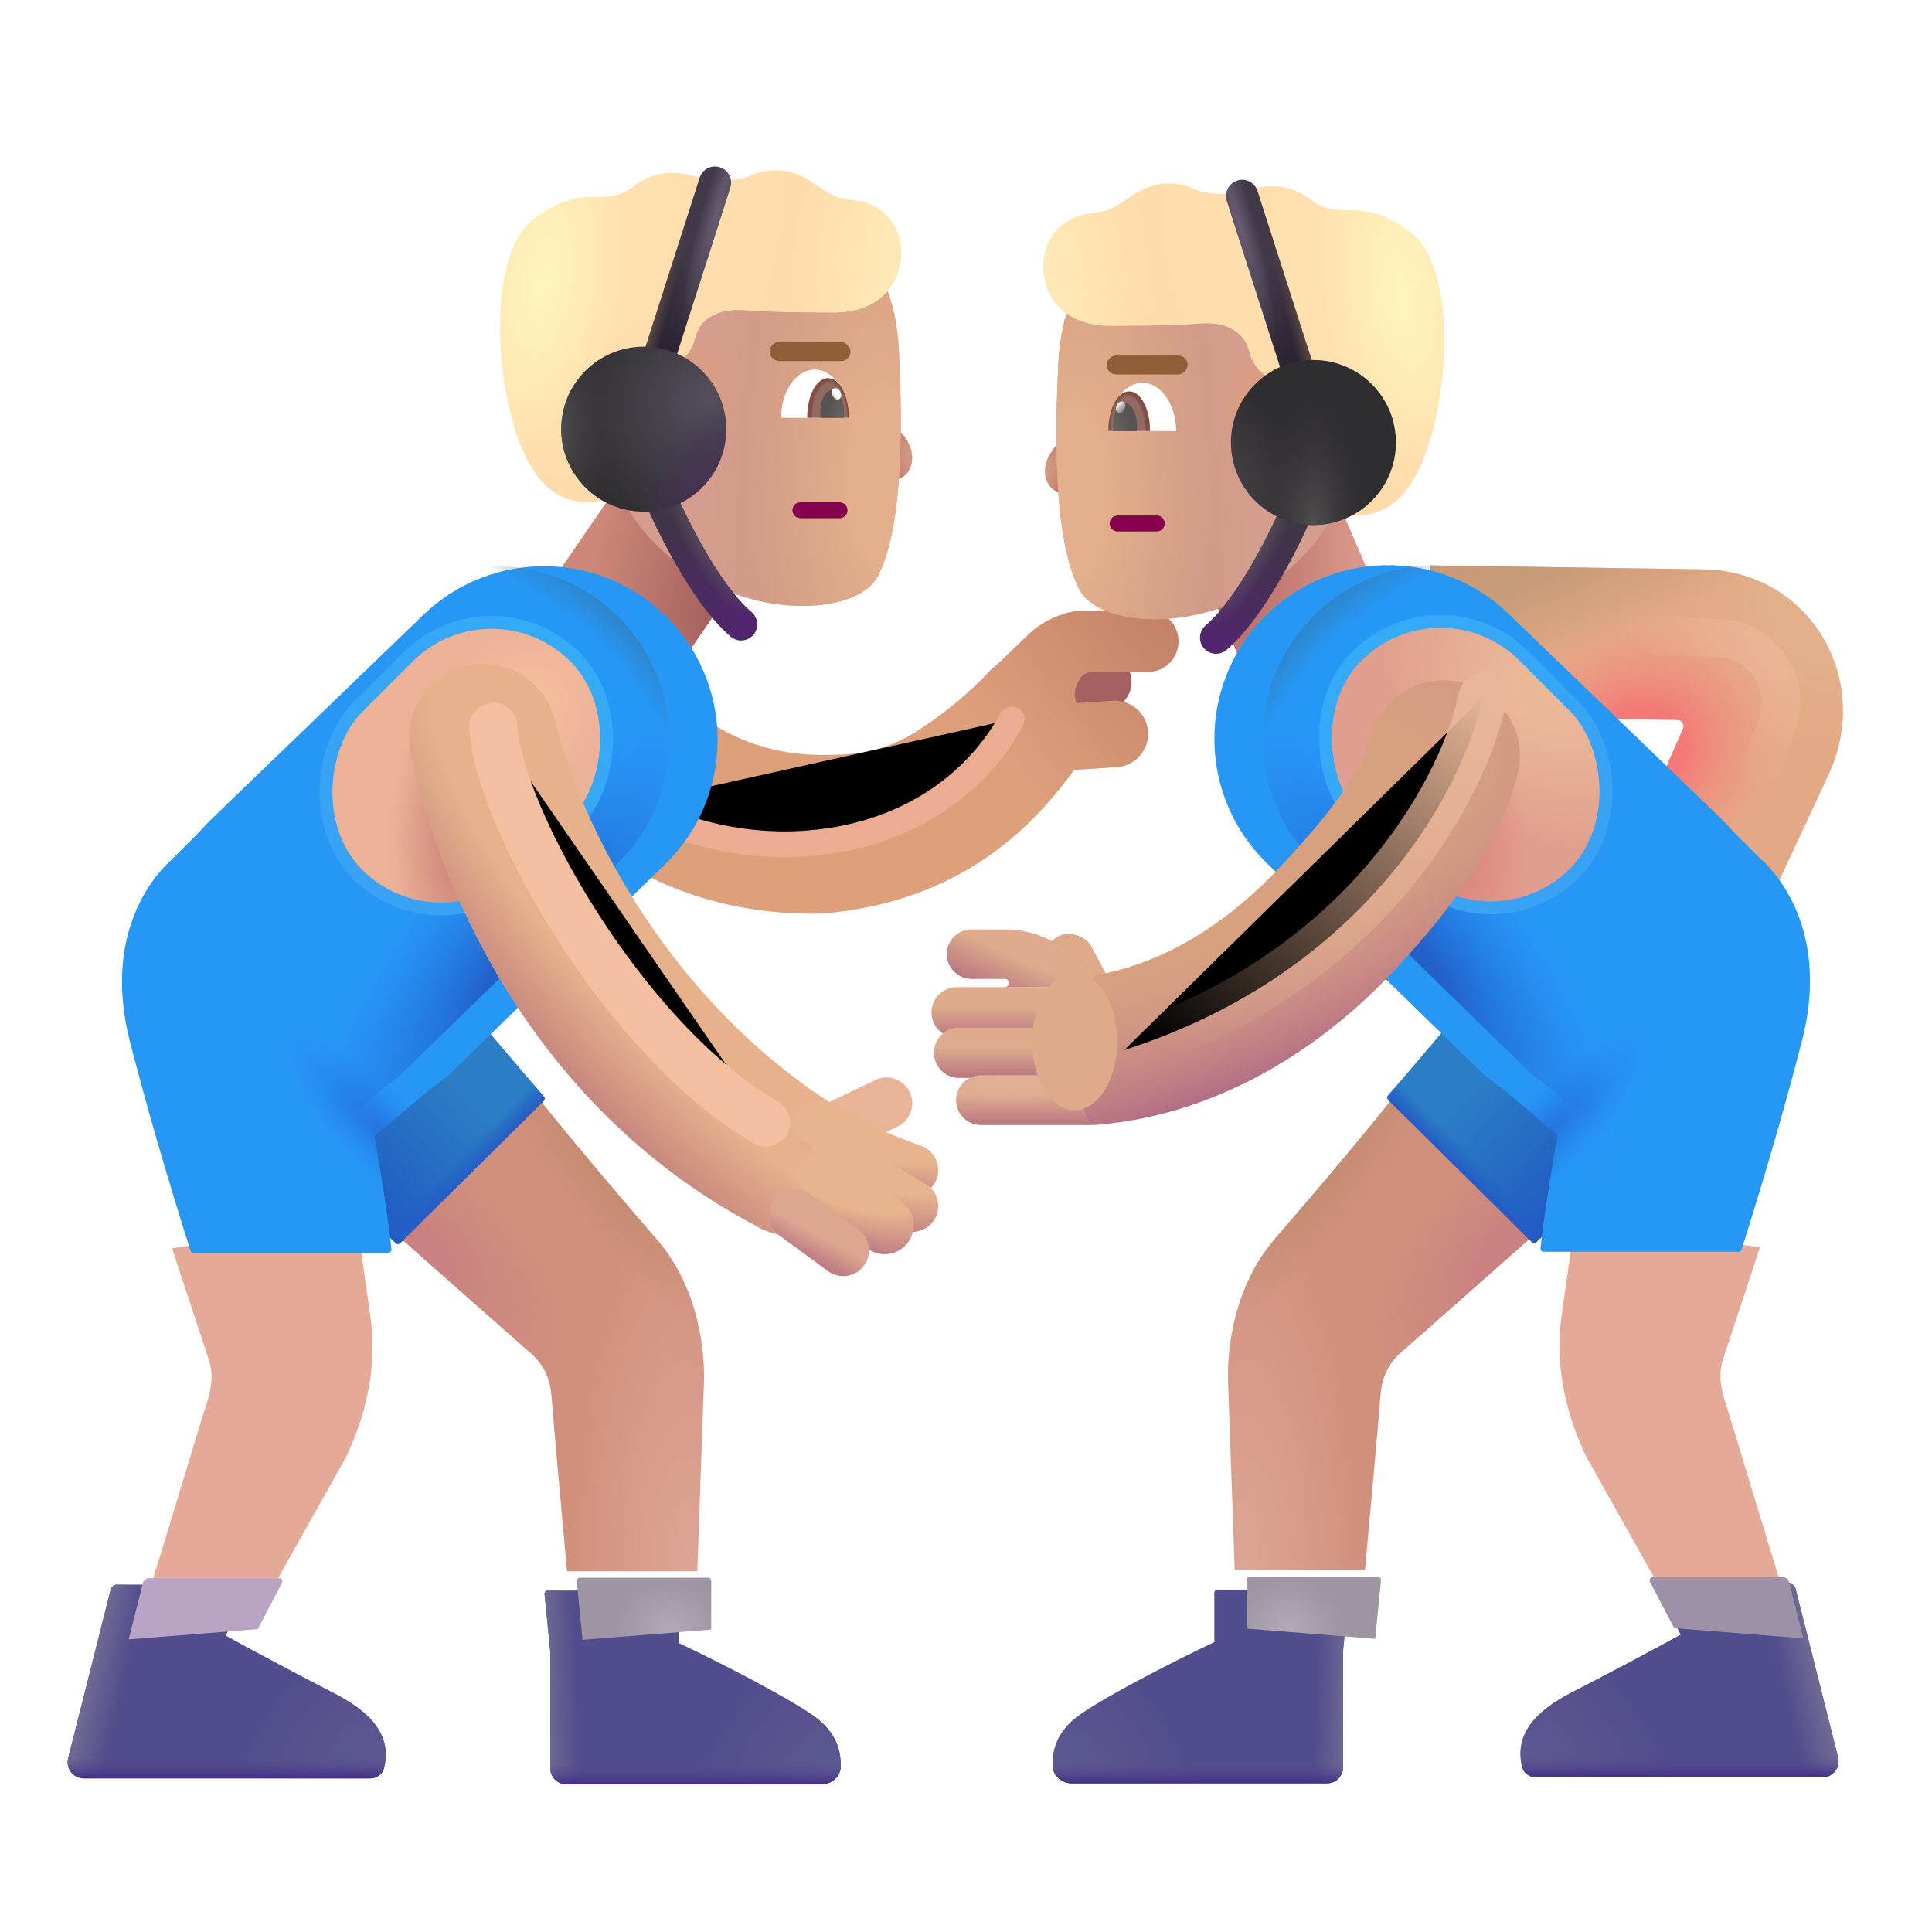 <svg viewBox="1 1 30 30" xmlns="http://www.w3.org/2000/svg">
<rect x="19.316" y="9.069" width="2.371" height="3.351" transform="rotate(-23.31 19.316 9.069)" fill="url(#paint0_radial_3987_23638)"/>
<rect width="2.371" height="3.351" transform="matrix(-0.824 -0.566 -0.566 0.824 12.859 9.429)" fill="url(#paint1_radial_3987_23638)"/>
<path d="M16.471 11.457L15.879 12.026L16.177 13.141L17.602 12.636L17.523 12.519C17.461 12.427 17.451 12.309 17.498 12.208L17.528 12.144C17.562 12.072 17.635 12.026 17.714 12.026H18.133C18.375 12.026 18.571 11.831 18.571 11.589C18.571 11.348 18.375 11.152 18.133 11.152H17.227C16.894 11.152 16.584 11.355 16.471 11.457Z" fill="#A56061"/>
<g filter="url(#filter0_ii_3987_23638)">
<path d="M16.074 11.629L16.61 11.113C16.733 11.003 17.071 10.781 17.434 10.781H18.422C18.685 10.781 18.899 10.995 18.899 11.258C18.899 11.521 18.685 11.734 18.422 11.734H17.556C17.47 11.734 17.391 11.785 17.354 11.863L17.321 11.932C17.278 12.024 17.278 12.13 17.319 12.22L17.876 12.182C18.16 12.162 18.406 12.377 18.426 12.661C18.445 12.945 18.231 13.191 17.947 13.211L17.277 13.257C16.538 14.283 15.393 15.313 13.375 15.486C10.989 15.543 9.663 14.304 9.117 13.795C9.077 13.757 9.041 13.723 9.009 13.694C8.965 13.655 8.931 13.624 8.906 13.603C8.418 13.197 8.351 12.472 8.757 11.984C9.162 11.495 9.887 11.428 10.376 11.834C10.399 11.853 10.453 11.821 10.509 11.788C10.573 11.75 10.641 11.71 10.672 11.738C10.726 11.785 10.782 11.836 10.843 11.892C11.339 12.346 12.078 13.023 13.375 13.023C13.766 13.023 14.259 13.01 14.783 12.687C15.293 12.373 15.72 11.988 15.95 11.738C15.993 11.691 16.035 11.655 16.074 11.629Z" fill="#DDA07B"/>
<path d="M16.074 11.629L16.61 11.113C16.733 11.003 17.071 10.781 17.434 10.781H18.422C18.685 10.781 18.899 10.995 18.899 11.258C18.899 11.521 18.685 11.734 18.422 11.734H17.556C17.47 11.734 17.391 11.785 17.354 11.863L17.321 11.932C17.278 12.024 17.278 12.13 17.319 12.22L17.876 12.182C18.16 12.162 18.406 12.377 18.426 12.661C18.445 12.945 18.231 13.191 17.947 13.211L17.277 13.257C16.538 14.283 15.393 15.313 13.375 15.486C10.989 15.543 9.663 14.304 9.117 13.795C9.077 13.757 9.041 13.723 9.009 13.694C8.965 13.655 8.931 13.624 8.906 13.603C8.418 13.197 8.351 12.472 8.757 11.984C9.162 11.495 9.887 11.428 10.376 11.834C10.399 11.853 10.453 11.821 10.509 11.788C10.573 11.75 10.641 11.71 10.672 11.738C10.726 11.785 10.782 11.836 10.843 11.892C11.339 12.346 12.078 13.023 13.375 13.023C13.766 13.023 14.259 13.01 14.783 12.687C15.293 12.373 15.72 11.988 15.95 11.738C15.993 11.691 16.035 11.655 16.074 11.629Z" fill="url(#paint2_radial_3987_23638)"/>
</g>
<g filter="url(#filter1_f_3987_23638)">
<path d="M10.804 13.484C11.184 13.734 12.273 14.206 13.585 14.093C15.226 13.953 16.241 13.046 16.71 12.171" stroke="#EBAC91" stroke-width="0.4" stroke-linecap="round"/>
</g>
<path d="M9.172 21.953L7.133 20.148L9.289 17.961C9.637 18.41 10.512 19.457 11.192 20.238C11.862 21.008 11.95 22.008 11.93 22.5L11.828 25.398H9.805C9.737 24.664 9.594 23.091 9.563 22.672C9.531 22.253 9.301 22.059 9.172 21.953Z" fill="url(#paint3_radial_3987_23638)"/>
<path d="M9.172 21.953L7.133 20.148L9.289 17.961C9.637 18.41 10.512 19.457 11.192 20.238C11.862 21.008 11.95 22.008 11.93 22.5L11.828 25.398H9.805C9.737 24.664 9.594 23.091 9.563 22.672C9.531 22.253 9.301 22.059 9.172 21.953Z" fill="url(#paint4_radial_3987_23638)"/>
<path d="M9.172 21.953L7.133 20.148L9.289 17.961C9.637 18.41 10.512 19.457 11.192 20.238C11.862 21.008 11.95 22.008 11.93 22.5L11.828 25.398H9.805C9.737 24.664 9.594 23.091 9.563 22.672C9.531 22.253 9.301 22.059 9.172 21.953Z" fill="url(#paint5_radial_3987_23638)"/>
<path d="M7.145 20.303L6.063 19.297L4.914 18.273L8.047 16.367C8.291 16.678 9.062 17.581 9.447 18.027C9.464 18.047 9.462 18.077 9.444 18.095L7.214 20.302C7.195 20.321 7.164 20.322 7.145 20.303Z" fill="url(#paint6_linear_3987_23638)"/>
<path d="M7.145 20.303L6.063 19.297L4.914 18.273L8.047 16.367C8.291 16.678 9.062 17.581 9.447 18.027C9.464 18.047 9.462 18.077 9.444 18.095L7.214 20.302C7.195 20.321 7.164 20.322 7.145 20.303Z" fill="url(#paint7_linear_3987_23638)"/>
<path d="M7.145 20.303L6.063 19.297L4.914 18.273L8.047 16.367C8.291 16.678 9.062 17.581 9.447 18.027C9.464 18.047 9.462 18.077 9.444 18.095L7.214 20.302C7.195 20.321 7.164 20.322 7.145 20.303Z" fill="url(#paint8_linear_3987_23638)"/>
<g filter="url(#filter2_ii_3987_23638)">
<path d="M3.891 22.109L3.321 20.383L6.196 19.992C6.209 20.086 6.267 20.503 6.399 21.422C6.53 22.341 6.274 23.086 6.024 23.625L4.805 25.797H2.938C3.183 25.026 3.781 23.027 3.867 22.766C3.953 22.504 3.953 22.285 3.891 22.109Z" fill="#E5A997"/>
</g>
<g filter="url(#filter3_i_3987_23638)">
<path d="M6.826 10.546C7.902 9.51 9.615 9.546 10.647 10.626C11.668 11.695 11.638 13.387 10.579 14.419L7.317 17.597C6.241 18.645 4.517 18.618 3.475 17.537C2.437 16.459 2.469 14.744 3.547 13.706L6.826 10.546Z" fill="#2797F6"/>
</g>
<g filter="url(#filter4_i_3987_23638)">
<path d="M2.928 14.336L3.592 13.672L7.272 17.625L6.061 18.641C6.061 18.641 6.254 19.684 6.329 20.398C6.332 20.428 6.309 20.453 6.28 20.453H3.254C3.232 20.453 3.213 20.439 3.207 20.419C3.047 19.913 2.642 18.627 2.269 17.18C1.86 15.588 2.556 14.662 2.928 14.336Z" fill="#2797F6"/>
<path d="M2.928 14.336L3.592 13.672L7.272 17.625L6.061 18.641C6.061 18.641 6.254 19.684 6.329 20.398C6.332 20.428 6.309 20.453 6.28 20.453H3.254C3.232 20.453 3.213 20.439 3.207 20.419C3.047 19.913 2.642 18.627 2.269 17.18C1.86 15.588 2.556 14.662 2.928 14.336Z" fill="url(#paint9_radial_3987_23638)"/>
</g>
<path d="M10.647 10.626C9.615 9.546 7.901 9.51 6.826 10.546L3.592 13.672L3.547 13.706C3.48 13.77 3.418 13.836 3.359 13.905L2.928 14.336C2.556 14.662 1.86 15.588 2.269 17.18C2.641 18.627 3.047 19.913 3.207 20.419C3.21 20.43 3.217 20.439 3.226 20.445C3.235 20.45 3.244 20.453 3.254 20.453H6.279C6.309 20.453 6.332 20.428 6.329 20.398C6.255 19.684 6.061 18.641 6.061 18.641L6.937 17.906C7.07 17.816 7.197 17.713 7.317 17.597L10.578 14.419C11.638 13.387 11.668 11.695 10.647 10.626Z" fill="url(#paint10_radial_3987_23638)"/>
<path d="M10.647 10.626C9.615 9.546 7.901 9.51 6.826 10.546L3.592 13.672L3.547 13.706C3.48 13.77 3.418 13.836 3.359 13.905L2.928 14.336C2.556 14.662 1.86 15.588 2.269 17.18C2.641 18.627 3.047 19.913 3.207 20.419C3.21 20.43 3.217 20.439 3.226 20.445C3.235 20.45 3.244 20.453 3.254 20.453H6.279C6.309 20.453 6.332 20.428 6.329 20.398C6.255 19.684 6.061 18.641 6.061 18.641L6.937 17.906C7.07 17.816 7.197 17.713 7.317 17.597L10.578 14.419C11.638 13.387 11.668 11.695 10.647 10.626Z" fill="url(#paint11_radial_3987_23638)"/>
<g filter="url(#filter5_i_3987_23638)">
<path d="M2.919 25.482L2.258 28.103C2.219 28.261 2.338 28.414 2.501 28.414H6.942C7.044 28.414 7.138 28.354 7.163 28.255C7.289 27.752 6.966 27.39 6.399 27.098C5.982 26.884 5.105 26.419 4.704 26.197L5.079 25.479C5.097 25.446 5.073 25.406 5.035 25.406H3.016C2.97 25.406 2.93 25.437 2.919 25.482Z" fill="#524D8C"/>
<path d="M2.919 25.482L2.258 28.103C2.219 28.261 2.338 28.414 2.501 28.414H6.942C7.044 28.414 7.138 28.354 7.163 28.255C7.289 27.752 6.966 27.39 6.399 27.098C5.982 26.884 5.105 26.419 4.704 26.197L5.079 25.479C5.097 25.446 5.073 25.406 5.035 25.406H3.016C2.97 25.406 2.93 25.437 2.919 25.482Z" fill="url(#paint12_linear_3987_23638)"/>
<path d="M2.919 25.482L2.258 28.103C2.219 28.261 2.338 28.414 2.501 28.414H6.942C7.044 28.414 7.138 28.354 7.163 28.255C7.289 27.752 6.966 27.39 6.399 27.098C5.982 26.884 5.105 26.419 4.704 26.197L5.079 25.479C5.097 25.446 5.073 25.406 5.035 25.406H3.016C2.97 25.406 2.93 25.437 2.919 25.482Z" fill="url(#paint13_radial_3987_23638)"/>
<path d="M2.919 25.482L2.258 28.103C2.219 28.261 2.338 28.414 2.501 28.414H6.942C7.044 28.414 7.138 28.354 7.163 28.255C7.289 27.752 6.966 27.39 6.399 27.098C5.982 26.884 5.105 26.419 4.704 26.197L5.079 25.479C5.097 25.446 5.073 25.406 5.035 25.406H3.016C2.97 25.406 2.93 25.437 2.919 25.482Z" fill="url(#paint14_linear_3987_23638)"/>
</g>
<g filter="url(#filter6_i_3987_23638)">
<path d="M4.703 26.197L5.079 25.479C5.096 25.446 5.073 25.406 5.035 25.406H3.016C2.97 25.406 2.93 25.437 2.919 25.482L2.698 26.356L4.703 26.197Z" fill="#BAA4C5"/>
</g>
<g filter="url(#filter7_i_3987_23638)">
<path d="M9.844 26.343L9.756 25.453C9.753 25.424 9.776 25.398 9.806 25.398H11.794C11.822 25.398 11.844 25.421 11.844 25.448V26.215C12.403 26.477 13.471 27.022 13.918 27.332C14.296 27.593 14.359 27.895 14.356 28.133C14.353 28.288 14.213 28.406 14.058 28.406H10.094C9.956 28.406 9.844 28.294 9.844 28.156V26.343Z" fill="#524D8C"/>
<path d="M9.844 26.343L9.756 25.453C9.753 25.424 9.776 25.398 9.806 25.398H11.794C11.822 25.398 11.844 25.421 11.844 25.448V26.215C12.403 26.477 13.471 27.022 13.918 27.332C14.296 27.593 14.359 27.895 14.356 28.133C14.353 28.288 14.213 28.406 14.058 28.406H10.094C9.956 28.406 9.844 28.294 9.844 28.156V26.343Z" fill="url(#paint15_linear_3987_23638)"/>
<path d="M9.844 26.343L9.756 25.453C9.753 25.424 9.776 25.398 9.806 25.398H11.794C11.822 25.398 11.844 25.421 11.844 25.448V26.215C12.403 26.477 13.471 27.022 13.918 27.332C14.296 27.593 14.359 27.895 14.356 28.133C14.353 28.288 14.213 28.406 14.058 28.406H10.094C9.956 28.406 9.844 28.294 9.844 28.156V26.343Z" fill="url(#paint16_radial_3987_23638)"/>
<path d="M9.844 26.343L9.756 25.453C9.753 25.424 9.776 25.398 9.806 25.398H11.794C11.822 25.398 11.844 25.421 11.844 25.448V26.215C12.403 26.477 13.471 27.022 13.918 27.332C14.296 27.593 14.359 27.895 14.356 28.133C14.353 28.288 14.213 28.406 14.058 28.406H10.094C9.956 28.406 9.844 28.294 9.844 28.156V26.343Z" fill="url(#paint17_linear_3987_23638)"/>
</g>
<g filter="url(#filter8_i_3987_23638)">
<path d="M11.844 26.204V25.448C11.844 25.43 11.834 25.414 11.819 25.405C11.812 25.401 11.803 25.398 11.794 25.398H9.805C9.776 25.398 9.753 25.424 9.756 25.453L9.844 26.343V26.363L11.844 26.204Z" fill="url(#paint18_radial_3987_23638)"/>
</g>
<g filter="url(#filter9_f_3987_23638)">
<rect x="8.633" y="10.047" width="3.464" height="4.574" rx="1.732" transform="rotate(45 8.633 10.047)" stroke="url(#paint19_linear_3987_23638)" stroke-width="0.4"/>
</g>
<rect x="8.633" y="10.047" width="3.464" height="4.574" rx="1.732" transform="rotate(45 8.633 10.047)" fill="url(#paint20_radial_3987_23638)"/>
<rect x="8.633" y="10.047" width="3.464" height="4.574" rx="1.732" transform="rotate(45 8.633 10.047)" fill="url(#paint21_radial_3987_23638)"/>
<g filter="url(#filter10_i_3987_23638)">
<path fill-rule="evenodd" clip-rule="evenodd" d="M15.127 18.109C15.222 18.308 15.138 18.547 14.939 18.642L13.943 19.119C13.743 19.214 13.505 19.13 13.409 18.931C13.314 18.731 13.398 18.492 13.597 18.397L14.593 17.921C14.793 17.825 15.031 17.91 15.127 18.109Z" fill="#E8B396"/>
</g>
<path fill-rule="evenodd" clip-rule="evenodd" d="M8.229 11.343C8.846 11.194 9.468 11.573 9.618 12.19C9.948 13.551 11.188 16.352 13.86 18.102C14.399 18.437 14.625 19.107 14.289 19.646C13.954 20.186 13.245 20.351 12.705 20.016C9.414 18.266 7.891 15.039 7.382 12.732C7.233 12.115 7.612 11.493 8.229 11.343Z" fill="#E7B28B"/>
<path fill-rule="evenodd" clip-rule="evenodd" d="M8.229 11.343C8.846 11.194 9.468 11.573 9.618 12.19C9.948 13.551 11.188 16.352 13.86 18.102C14.399 18.437 14.625 19.107 14.289 19.646C13.954 20.186 13.245 20.351 12.705 20.016C9.414 18.266 7.891 15.039 7.382 12.732C7.233 12.115 7.612 11.493 8.229 11.343Z" fill="url(#paint22_radial_3987_23638)"/>
<path fill-rule="evenodd" clip-rule="evenodd" d="M13.373 18.277C13.488 18.088 13.733 18.028 13.922 18.142C14.327 18.387 14.782 18.613 15.298 18.79C15.507 18.861 15.618 19.089 15.547 19.298C15.475 19.507 15.248 19.618 15.039 19.547C14.461 19.349 13.955 19.097 13.508 18.827C13.319 18.712 13.259 18.466 13.373 18.277Z" fill="#E8B48E"/>
<path fill-rule="evenodd" clip-rule="evenodd" d="M13.373 18.277C13.488 18.088 13.733 18.028 13.922 18.142C14.327 18.387 14.782 18.613 15.298 18.79C15.507 18.861 15.618 19.089 15.547 19.298C15.475 19.507 15.248 19.618 15.039 19.547C14.461 19.349 13.955 19.097 13.508 18.827C13.319 18.712 13.259 18.466 13.373 18.277Z" fill="url(#paint23_radial_3987_23638)"/>
<path fill-rule="evenodd" clip-rule="evenodd" d="M13.609 18.809C13.721 18.619 13.966 18.555 14.156 18.667L15.371 19.382C15.562 19.494 15.625 19.739 15.513 19.93C15.401 20.12 15.156 20.183 14.966 20.072L13.751 19.357C13.56 19.245 13.497 18.999 13.609 18.809Z" fill="#E8B48E"/>
<path fill-rule="evenodd" clip-rule="evenodd" d="M13.609 18.809C13.721 18.619 13.966 18.555 14.156 18.667L15.371 19.382C15.562 19.494 15.625 19.739 15.513 19.93C15.401 20.12 15.156 20.183 14.966 20.072L13.751 19.357C13.56 19.245 13.497 18.999 13.609 18.809Z" fill="url(#paint24_radial_3987_23638)"/>
<path fill-rule="evenodd" clip-rule="evenodd" d="M13.393 19.116C13.532 18.91 13.811 18.855 14.017 18.994L14.99 19.651C15.196 19.79 15.25 20.069 15.111 20.275C14.972 20.481 14.693 20.536 14.487 20.397L13.514 19.74C13.308 19.601 13.254 19.322 13.393 19.116Z" fill="#E8B48E"/>
<path fill-rule="evenodd" clip-rule="evenodd" d="M13.393 19.116C13.532 18.91 13.811 18.855 14.017 18.994L14.99 19.651C15.196 19.79 15.25 20.069 15.111 20.275C14.972 20.481 14.693 20.536 14.487 20.397L13.514 19.74C13.308 19.601 13.254 19.322 13.393 19.116Z" fill="url(#paint25_radial_3987_23638)"/>
<path fill-rule="evenodd" clip-rule="evenodd" d="M13.025 19.631C13.156 19.453 13.406 19.414 13.585 19.545L14.331 20.092C14.509 20.222 14.547 20.473 14.417 20.651C14.286 20.829 14.036 20.867 13.858 20.737L13.112 20.19C12.933 20.059 12.895 19.809 13.025 19.631Z" fill="#DDA691"/>
<path fill-rule="evenodd" clip-rule="evenodd" d="M13.025 19.631C13.156 19.453 13.406 19.414 13.585 19.545L14.331 20.092C14.509 20.222 14.547 20.473 14.417 20.651C14.286 20.829 14.036 20.867 13.858 20.737L13.112 20.19C12.933 20.059 12.895 19.809 13.025 19.631Z" fill="url(#paint26_linear_3987_23638)"/>
<path fill-rule="evenodd" clip-rule="evenodd" d="M27.133 12.318C27.162 12.252 27.115 12.179 27.043 12.178L23.17 12.12L23.205 9.78L27.454 9.841C29.108 9.865 30.108 11.567 29.374 13.074L28.188 15.619L26.126 14.6L27.133 12.318Z" fill="url(#paint27_radial_3987_23638)"/>
<path fill-rule="evenodd" clip-rule="evenodd" d="M27.133 12.318C27.162 12.252 27.115 12.179 27.043 12.178L23.17 12.12L23.205 9.78L27.454 9.841C29.108 9.865 30.108 11.567 29.374 13.074L28.188 15.619L26.126 14.6L27.133 12.318Z" fill="url(#paint28_radial_3987_23638)"/>
<path fill-rule="evenodd" clip-rule="evenodd" d="M27.133 12.318C27.162 12.252 27.115 12.179 27.043 12.178L23.17 12.12L23.205 9.78L27.454 9.841C29.108 9.865 30.108 11.567 29.374 13.074L28.188 15.619L26.126 14.6L27.133 12.318Z" fill="url(#paint29_linear_3987_23638)"/>
<rect x="17.093" y="15.721" width="0.764" height="1.4" rx="0.382" transform="rotate(-28.166 17.093 15.721)" fill="#DEA989"/>
<path d="M22.828 21.938L24.867 20.133L22.711 17.945C22.363 18.395 21.488 19.441 20.808 20.223C20.138 20.993 20.05 21.992 20.07 22.484L20.172 25.383H22.195C22.263 24.648 22.406 23.075 22.437 22.656C22.468 22.238 22.699 22.043 22.828 21.938Z" fill="url(#paint30_radial_3987_23638)"/>
<path d="M22.828 21.938L24.867 20.133L22.711 17.945C22.363 18.395 21.488 19.441 20.808 20.223C20.138 20.993 20.05 21.992 20.07 22.484L20.172 25.383H22.195C22.263 24.648 22.406 23.075 22.437 22.656C22.468 22.238 22.699 22.043 22.828 21.938Z" fill="url(#paint31_radial_3987_23638)"/>
<path d="M22.828 21.938L24.867 20.133L22.711 17.945C22.363 18.395 21.488 19.441 20.808 20.223C20.138 20.993 20.05 21.992 20.07 22.484L20.172 25.383H22.195C22.263 24.648 22.406 23.075 22.437 22.656C22.468 22.238 22.699 22.043 22.828 21.938Z" fill="url(#paint32_radial_3987_23638)"/>
<path d="M24.855 20.288L25.937 19.281L27.086 18.258L23.953 16.352C23.709 16.662 22.938 17.565 22.553 18.012C22.536 18.032 22.538 18.061 22.556 18.08L24.786 20.287C24.805 20.305 24.836 20.306 24.855 20.288Z" fill="url(#paint33_linear_3987_23638)"/>
<path d="M24.855 20.288L25.937 19.281L27.086 18.258L23.953 16.352C23.709 16.662 22.938 17.565 22.553 18.012C22.536 18.032 22.538 18.061 22.556 18.08L24.786 20.287C24.805 20.305 24.836 20.306 24.855 20.288Z" fill="url(#paint34_linear_3987_23638)"/>
<path d="M24.855 20.288L25.937 19.281L27.086 18.258L23.953 16.352C23.709 16.662 22.938 17.565 22.553 18.012C22.536 18.032 22.538 18.061 22.556 18.08L24.786 20.287C24.805 20.305 24.836 20.306 24.855 20.288Z" fill="url(#paint35_linear_3987_23638)"/>
<g filter="url(#filter11_ii_3987_23638)">
<path d="M28.109 22.094L28.679 20.367L25.804 19.977C25.791 20.07 25.733 20.488 25.601 21.406C25.47 22.325 25.726 23.07 25.976 23.609L27.195 25.781H29.062C28.817 25.01 28.218 23.012 28.133 22.75C28.047 22.488 28.047 22.27 28.109 22.094Z" fill="#E5A997"/>
</g>
<g filter="url(#filter12_i_3987_23638)">
<path d="M25.174 10.531C24.098 9.494 22.385 9.53 21.353 10.61C20.332 11.679 20.362 13.372 21.422 14.404L24.683 17.582C25.759 18.63 27.483 18.603 28.525 17.521C29.563 16.443 29.531 14.728 28.453 13.69L25.174 10.531Z" fill="#2797F6"/>
</g>
<g filter="url(#filter13_i_3987_23638)">
<path d="M29.072 14.32L28.408 13.656L24.728 17.609L25.939 18.625C25.939 18.625 25.746 19.668 25.671 20.383C25.668 20.412 25.691 20.438 25.72 20.438H28.746C28.767 20.438 28.787 20.424 28.793 20.403C28.953 19.898 29.358 18.611 29.731 17.164C30.14 15.572 29.444 14.646 29.072 14.32Z" fill="#2797F6"/>
<path d="M29.072 14.32L28.408 13.656L24.728 17.609L25.939 18.625C25.939 18.625 25.746 19.668 25.671 20.383C25.668 20.412 25.691 20.438 25.72 20.438H28.746C28.767 20.438 28.787 20.424 28.793 20.403C28.953 19.898 29.358 18.611 29.731 17.164C30.14 15.572 29.444 14.646 29.072 14.32Z" fill="url(#paint36_radial_3987_23638)"/>
</g>
<path d="M21.353 10.61C22.385 9.53 24.099 9.494 25.174 10.531L28.408 13.656L28.453 13.69C28.52 13.754 28.582 13.821 28.641 13.89L29.072 14.32C29.444 14.646 30.14 15.572 29.731 17.164C29.359 18.611 28.953 19.898 28.793 20.403C28.79 20.414 28.783 20.423 28.774 20.429C28.765 20.435 28.756 20.438 28.746 20.438H25.721C25.691 20.438 25.668 20.412 25.671 20.383C25.745 19.668 25.939 18.625 25.939 18.625L25.063 17.89C24.93 17.801 24.803 17.698 24.683 17.582L21.422 14.404C20.362 13.372 20.332 11.679 21.353 10.61Z" fill="url(#paint37_radial_3987_23638)"/>
<path d="M21.353 10.61C22.385 9.53 24.099 9.494 25.174 10.531L28.408 13.656L28.453 13.69C28.52 13.754 28.582 13.821 28.641 13.89L29.072 14.32C29.444 14.646 30.14 15.572 29.731 17.164C29.359 18.611 28.953 19.898 28.793 20.403C28.79 20.414 28.783 20.423 28.774 20.429C28.765 20.435 28.756 20.438 28.746 20.438H25.721C25.691 20.438 25.668 20.412 25.671 20.383C25.745 19.668 25.939 18.625 25.939 18.625L25.063 17.89C24.93 17.801 24.803 17.698 24.683 17.582L21.422 14.404C20.362 13.372 20.332 11.679 21.353 10.61Z" fill="url(#paint38_radial_3987_23638)"/>
<g filter="url(#filter14_i_3987_23638)">
<path d="M29.081 25.466L29.742 28.087C29.781 28.245 29.662 28.398 29.499 28.398H25.058C24.956 28.398 24.862 28.338 24.837 28.24C24.711 27.736 25.034 27.374 25.601 27.082C26.018 26.869 26.895 26.404 27.297 26.182L26.921 25.464C26.903 25.43 26.927 25.391 26.965 25.391H28.984C29.03 25.391 29.07 25.422 29.081 25.466Z" fill="#524D8C"/>
<path d="M29.081 25.466L29.742 28.087C29.781 28.245 29.662 28.398 29.499 28.398H25.058C24.956 28.398 24.862 28.338 24.837 28.24C24.711 27.736 25.034 27.374 25.601 27.082C26.018 26.869 26.895 26.404 27.297 26.182L26.921 25.464C26.903 25.43 26.927 25.391 26.965 25.391H28.984C29.03 25.391 29.07 25.422 29.081 25.466Z" fill="url(#paint39_linear_3987_23638)"/>
<path d="M29.081 25.466L29.742 28.087C29.781 28.245 29.662 28.398 29.499 28.398H25.058C24.956 28.398 24.862 28.338 24.837 28.24C24.711 27.736 25.034 27.374 25.601 27.082C26.018 26.869 26.895 26.404 27.297 26.182L26.921 25.464C26.903 25.43 26.927 25.391 26.965 25.391H28.984C29.03 25.391 29.07 25.422 29.081 25.466Z" fill="url(#paint40_radial_3987_23638)"/>
<path d="M29.081 25.466L29.742 28.087C29.781 28.245 29.662 28.398 29.499 28.398H25.058C24.956 28.398 24.862 28.338 24.837 28.24C24.711 27.736 25.034 27.374 25.601 27.082C26.018 26.869 26.895 26.404 27.297 26.182L26.921 25.464C26.903 25.43 26.927 25.391 26.965 25.391H28.984C29.03 25.391 29.07 25.422 29.081 25.466Z" fill="url(#paint41_linear_3987_23638)"/>
</g>
<g filter="url(#filter15_i_3987_23638)">
<path d="M27.297 26.182L26.921 25.464C26.904 25.43 26.927 25.391 26.965 25.391H28.984C29.03 25.391 29.07 25.422 29.081 25.466L29.302 26.34L27.297 26.182Z" fill="#9D91A7"/>
</g>
<g filter="url(#filter16_i_3987_23638)">
<path d="M22.156 26.328L22.244 25.438C22.247 25.408 22.224 25.383 22.194 25.383H20.206C20.178 25.383 20.156 25.405 20.156 25.433V26.199C19.597 26.461 18.529 27.006 18.082 27.316C17.704 27.578 17.641 27.88 17.644 28.118C17.647 28.273 17.787 28.391 17.942 28.391H21.906C22.044 28.391 22.156 28.279 22.156 28.141V26.328Z" fill="#524D8C"/>
<path d="M22.156 26.328L22.244 25.438C22.247 25.408 22.224 25.383 22.194 25.383H20.206C20.178 25.383 20.156 25.405 20.156 25.433V26.199C19.597 26.461 18.529 27.006 18.082 27.316C17.704 27.578 17.641 27.88 17.644 28.118C17.647 28.273 17.787 28.391 17.942 28.391H21.906C22.044 28.391 22.156 28.279 22.156 28.141V26.328Z" fill="url(#paint42_linear_3987_23638)"/>
<path d="M22.156 26.328L22.244 25.438C22.247 25.408 22.224 25.383 22.194 25.383H20.206C20.178 25.383 20.156 25.405 20.156 25.433V26.199C19.597 26.461 18.529 27.006 18.082 27.316C17.704 27.578 17.641 27.88 17.644 28.118C17.647 28.273 17.787 28.391 17.942 28.391H21.906C22.044 28.391 22.156 28.279 22.156 28.141V26.328Z" fill="url(#paint43_radial_3987_23638)"/>
<path d="M22.156 26.328L22.244 25.438C22.247 25.408 22.224 25.383 22.194 25.383H20.206C20.178 25.383 20.156 25.405 20.156 25.433V26.199C19.597 26.461 18.529 27.006 18.082 27.316C17.704 27.578 17.641 27.88 17.644 28.118C17.647 28.273 17.787 28.391 17.942 28.391H21.906C22.044 28.391 22.156 28.279 22.156 28.141V26.328Z" fill="url(#paint44_linear_3987_23638)"/>
</g>
<g filter="url(#filter17_i_3987_23638)">
<path d="M20.156 26.188V25.433C20.156 25.415 20.166 25.398 20.181 25.39C20.188 25.385 20.197 25.383 20.206 25.383H22.195C22.224 25.383 22.247 25.408 22.244 25.438L22.156 26.328V26.348L20.156 26.188Z" fill="url(#paint45_radial_3987_23638)"/>
</g>
<g filter="url(#filter18_f_3987_23638)">
<rect width="3.464" height="4.574" rx="1.732" transform="matrix(-0.707 0.707 0.707 0.707 23.367 10.031)" stroke="url(#paint46_linear_3987_23638)" stroke-width="0.4"/>
</g>
<rect width="3.464" height="4.574" rx="1.732" transform="matrix(-0.707 0.707 0.707 0.707 23.367 10.031)" fill="url(#paint47_radial_3987_23638)"/>
<rect width="3.464" height="4.574" rx="1.732" transform="matrix(-0.707 0.707 0.707 0.707 23.367 10.031)" fill="url(#paint48_radial_3987_23638)"/>
<path fill-rule="evenodd" clip-rule="evenodd" d="M23.727 11.604C24.354 11.771 24.727 12.415 24.56 13.042C24.31 13.979 23.734 14.901 22.667 16.05C21.592 17.207 19.996 18.298 18.052 18.463C17.405 18.518 16.836 18.039 16.781 17.392C16.727 16.745 17.145 16.23 17.791 16.175C18.998 16.034 20.053 15.35 20.904 14.435C21.763 13.51 22.157 12.933 22.289 12.436C22.456 11.809 23.1 11.437 23.727 11.604Z" fill="#D7A180"/>
<path fill-rule="evenodd" clip-rule="evenodd" d="M23.727 11.604C24.354 11.771 24.727 12.415 24.56 13.042C24.31 13.979 23.734 14.901 22.667 16.05C21.592 17.207 19.996 18.298 18.052 18.463C17.405 18.518 16.836 18.039 16.781 17.392C16.727 16.745 17.145 16.23 17.791 16.175C18.998 16.034 20.053 15.35 20.904 14.435C21.763 13.51 22.157 12.933 22.289 12.436C22.456 11.809 23.1 11.437 23.727 11.604Z" fill="url(#paint49_radial_3987_23638)"/>
<path d="M15.464 16.718C15.464 16.503 15.639 16.328 15.854 16.328H17.886V17.108H15.854C15.639 17.108 15.464 16.934 15.464 16.718Z" fill="#DEAC8C"/>
<path d="M15.464 16.718C15.464 16.503 15.639 16.328 15.854 16.328H17.886V17.108H15.854C15.639 17.108 15.464 16.934 15.464 16.718Z" fill="url(#paint50_linear_3987_23638)"/>
<path d="M15.503 17.346C15.503 17.13 15.675 16.956 15.887 16.956H17.886V17.736H15.887C15.675 17.736 15.503 17.561 15.503 17.346Z" fill="#DEAC8C"/>
<path d="M15.503 17.346C15.503 17.13 15.675 16.956 15.887 16.956H17.886V17.736H15.887C15.675 17.736 15.503 17.561 15.503 17.346Z" fill="url(#paint51_linear_3987_23638)"/>
<path d="M15.846 18.082C15.846 17.87 16.019 17.698 16.232 17.698H17.617L17.925 18.468H16.232C16.019 18.468 15.846 18.295 15.846 18.082Z" fill="#DEAC8C"/>
<path d="M15.846 18.082C15.846 17.87 16.019 17.698 16.232 17.698H17.617L17.925 18.468H16.232C16.019 18.468 15.846 18.295 15.846 18.082Z" fill="url(#paint52_linear_3987_23638)"/>
<path d="M15.846 18.082C15.846 17.87 16.019 17.698 16.232 17.698H17.617L17.925 18.468H16.232C16.019 18.468 15.846 18.295 15.846 18.082Z" fill="url(#paint53_radial_3987_23638)"/>
<path d="M16.086 15.431C15.874 15.431 15.702 15.603 15.702 15.815C15.702 16.027 15.874 16.199 16.086 16.199H16.604C16.64 16.199 16.669 16.228 16.669 16.264C16.669 16.299 16.64 16.328 16.604 16.328H17.762V16.199L18.016 16.199L17.707 15.89C17.413 15.596 17.014 15.431 16.598 15.431H16.086Z" fill="#DEAC8C"/>
<path d="M16.086 15.431C15.874 15.431 15.702 15.603 15.702 15.815C15.702 16.027 15.874 16.199 16.086 16.199H16.604C16.64 16.199 16.669 16.228 16.669 16.264C16.669 16.299 16.64 16.328 16.604 16.328H17.762V16.199L18.016 16.199L17.707 15.89C17.413 15.596 17.014 15.431 16.598 15.431H16.086Z" fill="url(#paint54_linear_3987_23638)"/>
<g filter="url(#filter19_f_3987_23638)">
<path d="M8.66 12.289C8.733 13.664 10.692 17.164 12.895 18.43" stroke="#F4BEA0" stroke-width="0.75" stroke-linecap="round"/>
</g>
<g filter="url(#filter20_f_3987_23638)">
<path d="M24.02 11.836C23.759 13.148 22.282 16.08 18.457 17.305" stroke="url(#paint55_linear_3987_23638)" stroke-width="0.75" stroke-linecap="round"/>
</g>
<g filter="url(#filter21_f_3987_23638)">
<path d="M26.406 10.558C26.241 10.551 26.101 10.68 26.094 10.845C26.087 11.011 26.216 11.15 26.381 11.157L26.406 10.558ZM27.697 10.911L27.709 10.611L27.697 10.911ZM28.595 12.254L28.877 12.357V12.357L28.595 12.254ZM28.081 12.786C28.024 12.941 28.104 13.114 28.259 13.17C28.415 13.227 28.587 13.147 28.644 12.992L28.081 12.786ZM26.381 11.157L27.684 11.21L27.709 10.611L26.406 10.558L26.381 11.157ZM28.313 12.15L28.081 12.786L28.644 12.992L28.877 12.357L28.313 12.15ZM27.684 11.21C28.158 11.23 28.476 11.705 28.313 12.15L28.877 12.357C29.179 11.529 28.589 10.647 27.709 10.611L27.684 11.21Z" fill="url(#paint56_radial_3987_23638)"/>
</g>
<path d="M11.678 8.109L11.46 6.535C11.077 6.592 10.784 6.922 10.784 7.321C10.784 7.76 11.139 8.116 11.578 8.116C11.612 8.116 11.645 8.113 11.678 8.109Z" fill="url(#paint57_radial_3987_23638)"/>
<path d="M11.678 8.109L11.46 6.535C11.077 6.592 10.784 6.922 10.784 7.321C10.784 7.76 11.139 8.116 11.578 8.116C11.612 8.116 11.645 8.113 11.678 8.109Z" fill="url(#paint58_radial_3987_23638)"/>
<path d="M11.678 8.109L11.46 6.535C11.077 6.592 10.784 6.922 10.784 7.321C10.784 7.76 11.139 8.116 11.578 8.116C11.612 8.116 11.645 8.113 11.678 8.109Z" fill="url(#paint59_linear_3987_23638)"/>
<path d="M11.674 8.114L11.456 6.538C11.073 6.596 10.779 6.926 10.779 7.325C10.779 7.764 11.135 8.121 11.574 8.121C11.608 8.121 11.641 8.119 11.674 8.114Z" fill="url(#paint60_radial_3987_23638)"/>
<path d="M11.674 8.114L11.456 6.538C11.073 6.596 10.779 6.926 10.779 7.325C10.779 7.764 11.135 8.121 11.574 8.121C11.608 8.121 11.641 8.119 11.674 8.114Z" fill="url(#paint61_radial_3987_23638)"/>
<path d="M11.674 8.114L11.456 6.538C11.073 6.596 10.779 6.926 10.779 7.325C10.779 7.764 11.135 8.121 11.574 8.121C11.608 8.121 11.641 8.119 11.674 8.114Z" fill="url(#paint62_linear_3987_23638)"/>
<g filter="url(#filter22_f_3987_23638)">
<ellipse cx="17.687" cy="17.173" rx="0.661" ry="1.066" fill="#DEAA89"/>
</g>
<path d="M11.678 8.1L11.46 6.526C11.077 6.583 10.784 6.913 10.784 7.312C10.784 7.75 11.139 8.106 11.578 8.106C11.612 8.106 11.645 8.104 11.678 8.1Z" fill="url(#paint63_radial_3987_23638)"/>
<path d="M11.678 8.1L11.46 6.526C11.077 6.583 10.784 6.913 10.784 7.312C10.784 7.75 11.139 8.106 11.578 8.106C11.612 8.106 11.645 8.104 11.678 8.1Z" fill="url(#paint64_radial_3987_23638)"/>
<path d="M11.678 8.1L11.46 6.526C11.077 6.583 10.784 6.913 10.784 7.312C10.784 7.75 11.139 8.106 11.578 8.106C11.612 8.106 11.645 8.104 11.678 8.1Z" fill="url(#paint65_linear_3987_23638)"/>
<path d="M14.945 7.667C14.78 7.512 14.695 7.281 14.673 7.184H14.483V8.373C14.71 8.517 15.034 8.495 15.131 8.278C15.213 8.092 15.152 7.861 14.945 7.667Z" fill="url(#paint66_radial_3987_23638)"/>
<g filter="url(#filter23_i_3987_23638)">
<path d="M14.708 6.649C14.668 5.802 14.393 5.394 14.264 5.275H10.321L10.255 8.617C11.171 10.859 13.965 10.955 14.382 10.145C14.8 9.334 14.755 7.629 14.708 6.649Z" fill="url(#paint67_linear_3987_23638)"/>
<path d="M14.708 6.649C14.668 5.802 14.393 5.394 14.264 5.275H10.321L10.255 8.617C11.171 10.859 13.965 10.955 14.382 10.145C14.8 9.334 14.755 7.629 14.708 6.649Z" fill="url(#paint68_radial_3987_23638)"/>
<path d="M14.708 6.649C14.668 5.802 14.393 5.394 14.264 5.275H10.321L10.255 8.617C11.171 10.859 13.965 10.955 14.382 10.145C14.8 9.334 14.755 7.629 14.708 6.649Z" fill="url(#paint69_radial_3987_23638)"/>
<path d="M14.708 6.649C14.668 5.802 14.393 5.394 14.264 5.275H10.321L10.255 8.617C11.171 10.859 13.965 10.955 14.382 10.145C14.8 9.334 14.755 7.629 14.708 6.649Z" fill="url(#paint70_radial_3987_23638)"/>
</g>
<g filter="url(#filter24_ii_3987_23638)">
<path d="M14.033 5.853C14.726 5.853 15.057 5.461 15.09 4.97C15.09 4.277 14.56 4.13 14.355 4.108C14.124 4.083 14.033 4.058 13.711 3.831C13.301 3.542 12.906 3.654 12.75 3.728C12.593 3.802 12.246 3.839 11.998 3.765C11.586 3.641 11.264 3.645 10.946 3.889C10.725 4.058 10.563 4.058 10.298 4.058C9.935 4.058 9.627 4.221 9.394 4.397C8.7 4.922 8.779 6.728 9.122 7.744C9.45 8.715 9.943 8.829 10.356 8.792C10.853 8.747 10.979 8.371 11.053 8.057C11.113 7.806 11.265 7.011 11.334 6.75C11.477 6.684 11.79 6.659 11.895 6.25C12.001 5.84 12.416 5.793 12.696 5.82C12.867 5.837 13.34 5.853 14.033 5.853Z" fill="url(#paint71_radial_3987_23638)"/>
<path d="M14.033 5.853C14.726 5.853 15.057 5.461 15.09 4.97C15.09 4.277 14.56 4.13 14.355 4.108C14.124 4.083 14.033 4.058 13.711 3.831C13.301 3.542 12.906 3.654 12.75 3.728C12.593 3.802 12.246 3.839 11.998 3.765C11.586 3.641 11.264 3.645 10.946 3.889C10.725 4.058 10.563 4.058 10.298 4.058C9.935 4.058 9.627 4.221 9.394 4.397C8.7 4.922 8.779 6.728 9.122 7.744C9.45 8.715 9.943 8.829 10.356 8.792C10.853 8.747 10.979 8.371 11.053 8.057C11.113 7.806 11.265 7.011 11.334 6.75C11.477 6.684 11.79 6.659 11.895 6.25C12.001 5.84 12.416 5.793 12.696 5.82C12.867 5.837 13.34 5.853 14.033 5.853Z" fill="url(#paint72_radial_3987_23638)"/>
<path d="M14.033 5.853C14.726 5.853 15.057 5.461 15.09 4.97C15.09 4.277 14.56 4.13 14.355 4.108C14.124 4.083 14.033 4.058 13.711 3.831C13.301 3.542 12.906 3.654 12.75 3.728C12.593 3.802 12.246 3.839 11.998 3.765C11.586 3.641 11.264 3.645 10.946 3.889C10.725 4.058 10.563 4.058 10.298 4.058C9.935 4.058 9.627 4.221 9.394 4.397C8.7 4.922 8.779 6.728 9.122 7.744C9.45 8.715 9.943 8.829 10.356 8.792C10.853 8.747 10.979 8.371 11.053 8.057C11.113 7.806 11.265 7.011 11.334 6.75C11.477 6.684 11.79 6.659 11.895 6.25C12.001 5.84 12.416 5.793 12.696 5.82C12.867 5.837 13.34 5.853 14.033 5.853Z" fill="url(#paint73_radial_3987_23638)"/>
</g>
<path d="M11.781 8.185L11.57 6.665C11.201 6.72 10.917 7.039 10.917 7.424C10.917 7.848 11.261 8.191 11.685 8.191C11.717 8.191 11.749 8.189 11.781 8.185Z" fill="url(#paint74_radial_3987_23638)"/>
<path d="M11.781 8.185L11.57 6.665C11.201 6.72 10.917 7.039 10.917 7.424C10.917 7.848 11.261 8.191 11.685 8.191C11.717 8.191 11.749 8.189 11.781 8.185Z" fill="url(#paint75_radial_3987_23638)"/>
<path d="M11.781 8.185L11.57 6.665C11.201 6.72 10.917 7.039 10.917 7.424C10.917 7.848 11.261 8.191 11.685 8.191C11.717 8.191 11.749 8.189 11.781 8.185Z" fill="url(#paint76_linear_3987_23638)"/>
<path d="M14.173 7.488H13.129C13.129 7.074 13.363 6.739 13.651 6.739C13.939 6.739 14.173 7.074 14.173 7.488Z" fill="white"/>
<path d="M13.534 7.488L13.534 7.483C13.534 7.145 13.678 6.871 13.857 6.871C14.036 6.871 14.181 7.145 14.181 7.483L14.181 7.488H13.534Z" fill="url(#paint77_radial_3987_23638)"/>
<path d="M13.74 7.488C13.737 7.463 13.736 7.438 13.736 7.411C13.736 7.215 13.819 7.056 13.921 7.056C14.024 7.056 14.107 7.215 14.107 7.411C14.107 7.438 14.106 7.463 14.103 7.488H13.74Z" fill="url(#paint78_radial_3987_23638)"/>
<ellipse rx="0.068" ry="0.093" transform="matrix(-0.909 0.416 0.416 0.909 13.989 7.116)" fill="url(#paint79_linear_3987_23638)"/>
<path fill-rule="evenodd" clip-rule="evenodd" d="M12.178 3.598C12.309 3.64 12.382 3.781 12.34 3.912L11.391 6.881C11.349 7.012 11.208 7.085 11.076 7.043C10.945 7.001 10.873 6.86 10.915 6.729L11.864 3.76C11.906 3.628 12.046 3.556 12.178 3.598Z" fill="url(#paint80_linear_3987_23638)"/>
<path fill-rule="evenodd" clip-rule="evenodd" d="M12.178 3.598C12.309 3.64 12.382 3.781 12.34 3.912L11.391 6.881C11.349 7.012 11.208 7.085 11.076 7.043C10.945 7.001 10.873 6.86 10.915 6.729L11.864 3.76C11.906 3.628 12.046 3.556 12.178 3.598Z" fill="url(#paint81_radial_3987_23638)"/>
<path fill-rule="evenodd" clip-rule="evenodd" d="M12.178 3.598C12.309 3.64 12.382 3.781 12.34 3.912L11.391 6.881C11.349 7.012 11.208 7.085 11.076 7.043C10.945 7.001 10.873 6.86 10.915 6.729L11.864 3.76C11.906 3.628 12.046 3.556 12.178 3.598Z" fill="url(#paint82_radial_3987_23638)"/>
<path fill-rule="evenodd" clip-rule="evenodd" d="M11.102 8.354C11.229 8.302 11.375 8.364 11.427 8.492C11.528 8.739 11.712 9.137 11.938 9.53C12.168 9.929 12.426 10.297 12.671 10.505C12.775 10.595 12.788 10.753 12.698 10.858C12.609 10.963 12.451 10.975 12.346 10.886C12.034 10.619 11.74 10.189 11.505 9.78C11.266 9.365 11.072 8.946 10.964 8.68C10.912 8.552 10.974 8.406 11.102 8.354Z" fill="url(#paint83_linear_3987_23638)"/>
<path fill-rule="evenodd" clip-rule="evenodd" d="M11.102 8.354C11.229 8.302 11.375 8.364 11.427 8.492C11.528 8.739 11.712 9.137 11.938 9.53C12.168 9.929 12.426 10.297 12.671 10.505C12.775 10.595 12.788 10.753 12.698 10.858C12.609 10.963 12.451 10.975 12.346 10.886C12.034 10.619 11.74 10.189 11.505 9.78C11.266 9.365 11.072 8.946 10.964 8.68C10.912 8.552 10.974 8.406 11.102 8.354Z" fill="url(#paint84_radial_3987_23638)"/>
<circle cx="10.996" cy="7.664" r="1.281" fill="url(#paint85_radial_3987_23638)"/>
<circle cx="10.996" cy="7.664" r="1.281" fill="url(#paint86_radial_3987_23638)"/>
<circle cx="10.996" cy="7.664" r="1.281" fill="url(#paint87_radial_3987_23638)"/>
<g filter="url(#filter25_i_3987_23638)">
<rect x="12.95" y="6.414" width="1.258" height="0.293" rx="0.146" fill="#8F5E36"/>
</g>
<path d="M13.305 8.923C13.305 8.854 13.361 8.799 13.429 8.799H14.036C14.105 8.799 14.16 8.854 14.16 8.923C14.16 8.991 14.105 9.047 14.036 9.047H13.429C13.361 9.047 13.305 8.991 13.305 8.923Z" fill="#86004D"/>
<path d="M20.713 8.316L20.931 6.741C21.314 6.799 21.608 7.129 21.608 7.527C21.608 7.966 21.252 8.322 20.813 8.322C20.779 8.322 20.746 8.32 20.713 8.316Z" fill="url(#paint88_radial_3987_23638)"/>
<path d="M20.713 8.316L20.931 6.741C21.314 6.799 21.608 7.129 21.608 7.527C21.608 7.966 21.252 8.322 20.813 8.322C20.779 8.322 20.746 8.32 20.713 8.316Z" fill="url(#paint89_radial_3987_23638)"/>
<path d="M20.713 8.316L20.931 6.741C21.314 6.799 21.608 7.129 21.608 7.527C21.608 7.966 21.252 8.322 20.813 8.322C20.779 8.322 20.746 8.32 20.713 8.316Z" fill="url(#paint90_linear_3987_23638)"/>
<path d="M20.717 8.321L20.935 6.745C21.319 6.802 21.612 7.133 21.612 7.532C21.612 7.971 21.256 8.327 20.817 8.327C20.783 8.327 20.75 8.325 20.717 8.321Z" fill="url(#paint91_radial_3987_23638)"/>
<path d="M20.717 8.321L20.935 6.745C21.319 6.802 21.612 7.133 21.612 7.532C21.612 7.971 21.256 8.327 20.817 8.327C20.783 8.327 20.75 8.325 20.717 8.321Z" fill="url(#paint92_radial_3987_23638)"/>
<path d="M20.717 8.321L20.935 6.745C21.319 6.802 21.612 7.133 21.612 7.532C21.612 7.971 21.256 8.327 20.817 8.327C20.783 8.327 20.75 8.325 20.717 8.321Z" fill="url(#paint93_linear_3987_23638)"/>
<path d="M20.713 8.306L20.931 6.732C21.314 6.789 21.607 7.119 21.607 7.518C21.607 7.957 21.252 8.312 20.813 8.312C20.779 8.312 20.746 8.31 20.713 8.306Z" fill="url(#paint94_radial_3987_23638)"/>
<path d="M20.713 8.306L20.931 6.732C21.314 6.789 21.607 7.119 21.607 7.518C21.607 7.957 21.252 8.312 20.813 8.312C20.779 8.312 20.746 8.31 20.713 8.306Z" fill="url(#paint95_radial_3987_23638)"/>
<path d="M20.713 8.306L20.931 6.732C21.314 6.789 21.607 7.119 21.607 7.518C21.607 7.957 21.252 8.312 20.813 8.312C20.779 8.312 20.746 8.31 20.713 8.306Z" fill="url(#paint96_linear_3987_23638)"/>
<path d="M17.446 7.874C17.611 7.719 17.696 7.487 17.718 7.391H17.908V8.579C17.681 8.724 17.357 8.701 17.26 8.485C17.178 8.299 17.24 8.068 17.446 7.874Z" fill="url(#paint97_radial_3987_23638)"/>
<g filter="url(#filter26_i_3987_23638)">
<path d="M17.683 6.855C17.724 6.009 17.998 5.601 18.127 5.482H22.07L22.136 8.824C21.221 11.066 18.426 11.162 18.009 10.351C17.592 9.54 17.636 7.835 17.683 6.855Z" fill="url(#paint98_linear_3987_23638)"/>
<path d="M17.683 6.855C17.724 6.009 17.998 5.601 18.127 5.482H22.07L22.136 8.824C21.221 11.066 18.426 11.162 18.009 10.351C17.592 9.54 17.636 7.835 17.683 6.855Z" fill="url(#paint99_radial_3987_23638)"/>
<path d="M17.683 6.855C17.724 6.009 17.998 5.601 18.127 5.482H22.07L22.136 8.824C21.221 11.066 18.426 11.162 18.009 10.351C17.592 9.54 17.636 7.835 17.683 6.855Z" fill="url(#paint100_radial_3987_23638)"/>
<path d="M17.683 6.855C17.724 6.009 17.998 5.601 18.127 5.482H22.07L22.136 8.824C21.221 11.066 18.426 11.162 18.009 10.351C17.592 9.54 17.636 7.835 17.683 6.855Z" fill="url(#paint101_radial_3987_23638)"/>
</g>
<g filter="url(#filter27_ii_3987_23638)">
<path d="M18.358 6.06C17.665 6.06 17.334 5.668 17.302 5.177C17.302 4.483 17.831 4.336 18.036 4.314C18.267 4.289 18.358 4.265 18.68 4.038C19.09 3.748 19.485 3.86 19.642 3.934C19.798 4.009 20.145 4.046 20.393 3.971C20.805 3.848 21.127 3.852 21.445 4.095C21.666 4.265 21.828 4.265 22.093 4.265C22.456 4.265 22.764 4.427 22.997 4.603C23.691 5.128 23.612 6.935 23.269 7.95C22.941 8.921 22.448 9.035 22.035 8.998C21.538 8.953 21.412 8.577 21.338 8.264C21.278 8.013 21.126 7.217 21.057 6.956C20.914 6.89 20.601 6.865 20.496 6.456C20.39 6.047 19.976 6 19.695 6.027C19.525 6.043 19.051 6.06 18.358 6.06Z" fill="url(#paint102_radial_3987_23638)"/>
<path d="M18.358 6.06C17.665 6.06 17.334 5.668 17.302 5.177C17.302 4.483 17.831 4.336 18.036 4.314C18.267 4.289 18.358 4.265 18.68 4.038C19.09 3.748 19.485 3.86 19.642 3.934C19.798 4.009 20.145 4.046 20.393 3.971C20.805 3.848 21.127 3.852 21.445 4.095C21.666 4.265 21.828 4.265 22.093 4.265C22.456 4.265 22.764 4.427 22.997 4.603C23.691 5.128 23.612 6.935 23.269 7.95C22.941 8.921 22.448 9.035 22.035 8.998C21.538 8.953 21.412 8.577 21.338 8.264C21.278 8.013 21.126 7.217 21.057 6.956C20.914 6.89 20.601 6.865 20.496 6.456C20.39 6.047 19.976 6 19.695 6.027C19.525 6.043 19.051 6.06 18.358 6.06Z" fill="url(#paint103_radial_3987_23638)"/>
<path d="M18.358 6.06C17.665 6.06 17.334 5.668 17.302 5.177C17.302 4.483 17.831 4.336 18.036 4.314C18.267 4.289 18.358 4.265 18.68 4.038C19.09 3.748 19.485 3.86 19.642 3.934C19.798 4.009 20.145 4.046 20.393 3.971C20.805 3.848 21.127 3.852 21.445 4.095C21.666 4.265 21.828 4.265 22.093 4.265C22.456 4.265 22.764 4.427 22.997 4.603C23.691 5.128 23.612 6.935 23.269 7.95C22.941 8.921 22.448 9.035 22.035 8.998C21.538 8.953 21.412 8.577 21.338 8.264C21.278 8.013 21.126 7.217 21.057 6.956C20.914 6.89 20.601 6.865 20.496 6.456C20.39 6.047 19.976 6 19.695 6.027C19.525 6.043 19.051 6.06 18.358 6.06Z" fill="url(#paint104_radial_3987_23638)"/>
</g>
<path d="M20.61 8.392L20.821 6.871C21.191 6.926 21.474 7.245 21.474 7.63C21.474 8.054 21.13 8.398 20.706 8.398C20.674 8.398 20.642 8.396 20.61 8.392Z" fill="url(#paint105_radial_3987_23638)"/>
<path d="M20.61 8.392L20.821 6.871C21.191 6.926 21.474 7.245 21.474 7.63C21.474 8.054 21.13 8.398 20.706 8.398C20.674 8.398 20.642 8.396 20.61 8.392Z" fill="url(#paint106_radial_3987_23638)"/>
<path d="M20.61 8.392L20.821 6.871C21.191 6.926 21.474 7.245 21.474 7.63C21.474 8.054 21.13 8.398 20.706 8.398C20.674 8.398 20.642 8.396 20.61 8.392Z" fill="url(#paint107_linear_3987_23638)"/>
<path d="M18.218 7.694H19.262C19.262 7.28 19.028 6.945 18.74 6.945C18.452 6.945 18.218 7.28 18.218 7.694Z" fill="white"/>
<path d="M18.858 7.694L18.858 7.69C18.858 7.352 18.713 7.077 18.534 7.077C18.355 7.077 18.21 7.352 18.21 7.69L18.21 7.694H18.858Z" fill="url(#paint108_radial_3987_23638)"/>
<path d="M18.651 7.694C18.654 7.67 18.655 7.644 18.655 7.618C18.655 7.422 18.572 7.263 18.47 7.263C18.367 7.263 18.284 7.422 18.284 7.618C18.284 7.644 18.285 7.67 18.288 7.694H18.651Z" fill="url(#paint109_radial_3987_23638)"/>
<ellipse cx="18.402" cy="7.323" rx="0.068" ry="0.093" transform="rotate(24.61 18.402 7.323)" fill="url(#paint110_linear_3987_23638)"/>
<path fill-rule="evenodd" clip-rule="evenodd" d="M20.213 3.804C20.082 3.846 20.009 3.987 20.051 4.119L21 7.087C21.042 7.219 21.183 7.291 21.315 7.249C21.446 7.207 21.519 7.067 21.477 6.935L20.527 3.966C20.485 3.835 20.345 3.762 20.213 3.804Z" fill="url(#paint111_linear_3987_23638)"/>
<path fill-rule="evenodd" clip-rule="evenodd" d="M20.213 3.804C20.082 3.846 20.009 3.987 20.051 4.119L21 7.087C21.042 7.219 21.183 7.291 21.315 7.249C21.446 7.207 21.519 7.067 21.477 6.935L20.527 3.966C20.485 3.835 20.345 3.762 20.213 3.804Z" fill="url(#paint112_radial_3987_23638)"/>
<path fill-rule="evenodd" clip-rule="evenodd" d="M20.213 3.804C20.082 3.846 20.009 3.987 20.051 4.119L21 7.087C21.042 7.219 21.183 7.291 21.315 7.249C21.446 7.207 21.519 7.067 21.477 6.935L20.527 3.966C20.485 3.835 20.345 3.762 20.213 3.804Z" fill="url(#paint113_radial_3987_23638)"/>
<path fill-rule="evenodd" clip-rule="evenodd" d="M21.29 8.561C21.162 8.509 21.016 8.571 20.964 8.698C20.863 8.946 20.679 9.344 20.453 9.737C20.224 10.135 19.965 10.503 19.721 10.712C19.616 10.802 19.603 10.959 19.693 11.064C19.782 11.169 19.94 11.182 20.045 11.092C20.357 10.825 20.651 10.395 20.886 9.986C21.125 9.572 21.319 9.153 21.427 8.887C21.479 8.759 21.418 8.613 21.29 8.561Z" fill="url(#paint114_linear_3987_23638)"/>
<path fill-rule="evenodd" clip-rule="evenodd" d="M21.29 8.561C21.162 8.509 21.016 8.571 20.964 8.698C20.863 8.946 20.679 9.344 20.453 9.737C20.224 10.135 19.965 10.503 19.721 10.712C19.616 10.802 19.603 10.959 19.693 11.064C19.782 11.169 19.94 11.182 20.045 11.092C20.357 10.825 20.651 10.395 20.886 9.986C21.125 9.572 21.319 9.153 21.427 8.887C21.479 8.759 21.418 8.613 21.29 8.561Z" fill="url(#paint115_radial_3987_23638)"/>
<circle r="1.281" transform="matrix(-1 0 0 1 21.395 7.871)" fill="url(#paint116_radial_3987_23638)"/>
<circle r="1.281" transform="matrix(-1 0 0 1 21.395 7.871)" fill="url(#paint117_radial_3987_23638)"/>
<circle r="1.281" transform="matrix(-1 0 0 1 21.395 7.871)" fill="url(#paint118_radial_3987_23638)"/>
<g filter="url(#filter28_i_3987_23638)">
<rect width="1.258" height="0.293" rx="0.146" transform="matrix(-1 0 0 1 19.442 6.621)" fill="#8F5E36"/>
</g>
<path d="M19.086 9.129C19.086 9.061 19.031 9.005 18.962 9.005H18.355C18.286 9.005 18.231 9.061 18.231 9.129C18.231 9.198 18.286 9.253 18.355 9.253H18.962C19.031 9.253 19.086 9.198 19.086 9.129Z" fill="#86004D"/>
<defs>
<filter id="filter0_ii_3987_23638" x="8.491" y="10.481" width="10.808" height="5.007" filterUnits="userSpaceOnUse" color-interpolation-filters="sRGB">
<feFlood flood-opacity="0" result="BackgroundImageFix"/>
<feBlend mode="normal" in="SourceGraphic" in2="BackgroundImageFix" result="shape"/>
<feColorMatrix in="SourceAlpha" type="matrix" values="0 0 0 0 0 0 0 0 0 0 0 0 0 0 0 0 0 0 127 0" result="hardAlpha"/>
<feOffset/>
<feGaussianBlur stdDeviation="0.75"/>
<feComposite in2="hardAlpha" operator="arithmetic" k2="-1" k3="1"/>
<feColorMatrix type="matrix" values="0 0 0 0 0.788 0 0 0 0 0.51 0 0 0 0 0.471 0 0 0 1 0"/>
<feBlend mode="normal" in2="shape" result="effect1_innerShadow_3987_23638"/>
<feColorMatrix in="SourceAlpha" type="matrix" values="0 0 0 0 0 0 0 0 0 0 0 0 0 0 0 0 0 0 127 0" result="hardAlpha"/>
<feOffset dx="0.4" dy="-0.3"/>
<feGaussianBlur stdDeviation="0.3"/>
<feComposite in2="hardAlpha" operator="arithmetic" k2="-1" k3="1"/>
<feColorMatrix type="matrix" values="0 0 0 0 0.718 0 0 0 0 0.412 0 0 0 0 0.475 0 0 0 1 0"/>
<feBlend mode="normal" in2="effect1_innerShadow_3987_23638" result="effect2_innerShadow_3987_23638"/>
</filter>
<filter id="filter1_f_3987_23638" x="10.204" y="11.571" width="7.106" height="3.139" filterUnits="userSpaceOnUse" color-interpolation-filters="sRGB">
<feFlood flood-opacity="0" result="BackgroundImageFix"/>
<feBlend mode="normal" in="SourceGraphic" in2="BackgroundImageFix" result="shape"/>
<feGaussianBlur stdDeviation="0.2" result="effect1_foregroundBlur_3987_23638"/>
</filter>
<filter id="filter2_ii_3987_23638" x="2.788" y="19.992" width="4.146" height="5.805" filterUnits="userSpaceOnUse" color-interpolation-filters="sRGB">
<feFlood flood-opacity="0" result="BackgroundImageFix"/>
<feBlend mode="normal" in="SourceGraphic" in2="BackgroundImageFix" result="shape"/>
<feColorMatrix in="SourceAlpha" type="matrix" values="0 0 0 0 0 0 0 0 0 0 0 0 0 0 0 0 0 0 127 0" result="hardAlpha"/>
<feOffset dx="0.5"/>
<feGaussianBlur stdDeviation="0.375"/>
<feComposite in2="hardAlpha" operator="arithmetic" k2="-1" k3="1"/>
<feColorMatrix type="matrix" values="0 0 0 0 0.992 0 0 0 0 0.749 0 0 0 0 0.616 0 0 0 1 0"/>
<feBlend mode="normal" in2="shape" result="effect1_innerShadow_3987_23638"/>
<feColorMatrix in="SourceAlpha" type="matrix" values="0 0 0 0 0 0 0 0 0 0 0 0 0 0 0 0 0 0 127 0" result="hardAlpha"/>
<feOffset dx="-0.15"/>
<feGaussianBlur stdDeviation="0.2"/>
<feComposite in2="hardAlpha" operator="arithmetic" k2="-1" k3="1"/>
<feColorMatrix type="matrix" values="0 0 0 0 0.792 0 0 0 0 0.576 0 0 0 0 0.51 0 0 0 1 0"/>
<feBlend mode="normal" in2="effect1_innerShadow_3987_23638" result="effect2_innerShadow_3987_23638"/>
</filter>
<filter id="filter3_i_3987_23638" x="2.717" y="9.792" width="9.426" height="8.574" filterUnits="userSpaceOnUse" color-interpolation-filters="sRGB">
<feFlood flood-opacity="0" result="BackgroundImageFix"/>
<feBlend mode="normal" in="SourceGraphic" in2="BackgroundImageFix" result="shape"/>
<feColorMatrix in="SourceAlpha" type="matrix" values="0 0 0 0 0 0 0 0 0 0 0 0 0 0 0 0 0 0 127 0" result="hardAlpha"/>
<feOffset dx="0.75"/>
<feGaussianBlur stdDeviation="0.375"/>
<feComposite in2="hardAlpha" operator="arithmetic" k2="-1" k3="1"/>
<feColorMatrix type="matrix" values="0 0 0 0 0.29 0 0 0 0 0.675 0 0 0 0 0.957 0 0 0 1 0"/>
<feBlend mode="normal" in2="shape" result="effect1_innerShadow_3987_23638"/>
</filter>
<filter id="filter4_i_3987_23638" x="2.144" y="13.672" width="5.878" height="6.781" filterUnits="userSpaceOnUse" color-interpolation-filters="sRGB">
<feFlood flood-opacity="0" result="BackgroundImageFix"/>
<feBlend mode="normal" in="SourceGraphic" in2="BackgroundImageFix" result="shape"/>
<feColorMatrix in="SourceAlpha" type="matrix" values="0 0 0 0 0 0 0 0 0 0 0 0 0 0 0 0 0 0 127 0" result="hardAlpha"/>
<feOffset dx="0.75"/>
<feGaussianBlur stdDeviation="0.375"/>
<feComposite in2="hardAlpha" operator="arithmetic" k2="-1" k3="1"/>
<feColorMatrix type="matrix" values="0 0 0 0 0.29 0 0 0 0 0.675 0 0 0 0 0.957 0 0 0 1 0"/>
<feBlend mode="normal" in2="shape" result="effect1_innerShadow_3987_23638"/>
</filter>
<filter id="filter5_i_3987_23638" x="2.051" y="25.406" width="5.139" height="3.208" filterUnits="userSpaceOnUse" color-interpolation-filters="sRGB">
<feFlood flood-opacity="0" result="BackgroundImageFix"/>
<feBlend mode="normal" in="SourceGraphic" in2="BackgroundImageFix" result="shape"/>
<feColorMatrix in="SourceAlpha" type="matrix" values="0 0 0 0 0 0 0 0 0 0 0 0 0 0 0 0 0 0 127 0" result="hardAlpha"/>
<feOffset dx="-0.2" dy="0.2"/>
<feGaussianBlur stdDeviation="0.25"/>
<feComposite in2="hardAlpha" operator="arithmetic" k2="-1" k3="1"/>
<feColorMatrix type="matrix" values="0 0 0 0 0.329 0 0 0 0 0.294 0 0 0 0 0.467 0 0 0 1 0"/>
<feBlend mode="normal" in2="shape" result="effect1_innerShadow_3987_23638"/>
</filter>
<filter id="filter6_i_3987_23638" x="2.698" y="25.406" width="2.686" height="1.05" filterUnits="userSpaceOnUse" color-interpolation-filters="sRGB">
<feFlood flood-opacity="0" result="BackgroundImageFix"/>
<feBlend mode="normal" in="SourceGraphic" in2="BackgroundImageFix" result="shape"/>
<feColorMatrix in="SourceAlpha" type="matrix" values="0 0 0 0 0 0 0 0 0 0 0 0 0 0 0 0 0 0 127 0" result="hardAlpha"/>
<feOffset dx="0.3" dy="0.1"/>
<feGaussianBlur stdDeviation="0.2"/>
<feComposite in2="hardAlpha" operator="arithmetic" k2="-1" k3="1"/>
<feColorMatrix type="matrix" values="0 0 0 0 0.706 0 0 0 0 0.671 0 0 0 0 0.675 0 0 0 1 0"/>
<feBlend mode="normal" in2="shape" result="effect1_innerShadow_3987_23638"/>
</filter>
<filter id="filter7_i_3987_23638" x="9.456" y="25.398" width="4.9" height="3.308" filterUnits="userSpaceOnUse" color-interpolation-filters="sRGB">
<feFlood flood-opacity="0" result="BackgroundImageFix"/>
<feBlend mode="normal" in="SourceGraphic" in2="BackgroundImageFix" result="shape"/>
<feColorMatrix in="SourceAlpha" type="matrix" values="0 0 0 0 0 0 0 0 0 0 0 0 0 0 0 0 0 0 127 0" result="hardAlpha"/>
<feOffset dx="-0.3" dy="0.3"/>
<feGaussianBlur stdDeviation="0.25"/>
<feComposite in2="hardAlpha" operator="arithmetic" k2="-1" k3="1"/>
<feColorMatrix type="matrix" values="0 0 0 0 0.329 0 0 0 0 0.294 0 0 0 0 0.467 0 0 0 1 0"/>
<feBlend mode="normal" in2="shape" result="effect1_innerShadow_3987_23638"/>
</filter>
<filter id="filter8_i_3987_23638" x="9.756" y="25.398" width="2.288" height="1.065" filterUnits="userSpaceOnUse" color-interpolation-filters="sRGB">
<feFlood flood-opacity="0" result="BackgroundImageFix"/>
<feBlend mode="normal" in="SourceGraphic" in2="BackgroundImageFix" result="shape"/>
<feColorMatrix in="SourceAlpha" type="matrix" values="0 0 0 0 0 0 0 0 0 0 0 0 0 0 0 0 0 0 127 0" result="hardAlpha"/>
<feOffset dx="0.2" dy="0.1"/>
<feGaussianBlur stdDeviation="0.125"/>
<feComposite in2="hardAlpha" operator="arithmetic" k2="-1" k3="1"/>
<feColorMatrix type="matrix" values="0 0 0 0 0.69 0 0 0 0 0.627 0 0 0 0 0.655 0 0 0 1 0"/>
<feBlend mode="normal" in2="shape" result="effect1_innerShadow_3987_23638"/>
</filter>
<filter id="filter9_f_3987_23638" x="5.666" y="10.314" width="5.149" height="5.149" filterUnits="userSpaceOnUse" color-interpolation-filters="sRGB">
<feFlood flood-opacity="0" result="BackgroundImageFix"/>
<feBlend mode="normal" in="SourceGraphic" in2="BackgroundImageFix" result="shape"/>
<feGaussianBlur stdDeviation="0.125" result="effect1_foregroundBlur_3987_23638"/>
</filter>
<filter id="filter10_i_3987_23638" x="13.37" y="17.731" width="1.796" height="1.427" filterUnits="userSpaceOnUse" color-interpolation-filters="sRGB">
<feFlood flood-opacity="0" result="BackgroundImageFix"/>
<feBlend mode="normal" in="SourceGraphic" in2="BackgroundImageFix" result="shape"/>
<feColorMatrix in="SourceAlpha" type="matrix" values="0 0 0 0 0 0 0 0 0 0 0 0 0 0 0 0 0 0 127 0" result="hardAlpha"/>
<feOffset dy="-0.15"/>
<feGaussianBlur stdDeviation="0.25"/>
<feComposite in2="hardAlpha" operator="arithmetic" k2="-1" k3="1"/>
<feColorMatrix type="matrix" values="0 0 0 0 0.792 0 0 0 0 0.553 0 0 0 0 0.459 0 0 0 1 0"/>
<feBlend mode="normal" in2="shape" result="effect1_innerShadow_3987_23638"/>
</filter>
<filter id="filter11_ii_3987_23638" x="25.066" y="19.977" width="4.146" height="5.805" filterUnits="userSpaceOnUse" color-interpolation-filters="sRGB">
<feFlood flood-opacity="0" result="BackgroundImageFix"/>
<feBlend mode="normal" in="SourceGraphic" in2="BackgroundImageFix" result="shape"/>
<feColorMatrix in="SourceAlpha" type="matrix" values="0 0 0 0 0 0 0 0 0 0 0 0 0 0 0 0 0 0 127 0" result="hardAlpha"/>
<feOffset dx="-0.5"/>
<feGaussianBlur stdDeviation="0.375"/>
<feComposite in2="hardAlpha" operator="arithmetic" k2="-1" k3="1"/>
<feColorMatrix type="matrix" values="0 0 0 0 0.992 0 0 0 0 0.749 0 0 0 0 0.616 0 0 0 1 0"/>
<feBlend mode="normal" in2="shape" result="effect1_innerShadow_3987_23638"/>
<feColorMatrix in="SourceAlpha" type="matrix" values="0 0 0 0 0 0 0 0 0 0 0 0 0 0 0 0 0 0 127 0" result="hardAlpha"/>
<feOffset dx="0.15"/>
<feGaussianBlur stdDeviation="0.2"/>
<feComposite in2="hardAlpha" operator="arithmetic" k2="-1" k3="1"/>
<feColorMatrix type="matrix" values="0 0 0 0 0.792 0 0 0 0 0.576 0 0 0 0 0.51 0 0 0 1 0"/>
<feBlend mode="normal" in2="effect1_innerShadow_3987_23638" result="effect2_innerShadow_3987_23638"/>
</filter>
<filter id="filter12_i_3987_23638" x="19.857" y="9.776" width="9.426" height="8.574" filterUnits="userSpaceOnUse" color-interpolation-filters="sRGB">
<feFlood flood-opacity="0" result="BackgroundImageFix"/>
<feBlend mode="normal" in="SourceGraphic" in2="BackgroundImageFix" result="shape"/>
<feColorMatrix in="SourceAlpha" type="matrix" values="0 0 0 0 0 0 0 0 0 0 0 0 0 0 0 0 0 0 127 0" result="hardAlpha"/>
<feOffset dx="-0.75"/>
<feGaussianBlur stdDeviation="0.375"/>
<feComposite in2="hardAlpha" operator="arithmetic" k2="-1" k3="1"/>
<feColorMatrix type="matrix" values="0 0 0 0 0.29 0 0 0 0 0.675 0 0 0 0 0.957 0 0 0 1 0"/>
<feBlend mode="normal" in2="shape" result="effect1_innerShadow_3987_23638"/>
</filter>
<filter id="filter13_i_3987_23638" x="23.978" y="13.656" width="5.878" height="6.781" filterUnits="userSpaceOnUse" color-interpolation-filters="sRGB">
<feFlood flood-opacity="0" result="BackgroundImageFix"/>
<feBlend mode="normal" in="SourceGraphic" in2="BackgroundImageFix" result="shape"/>
<feColorMatrix in="SourceAlpha" type="matrix" values="0 0 0 0 0 0 0 0 0 0 0 0 0 0 0 0 0 0 127 0" result="hardAlpha"/>
<feOffset dx="-0.75"/>
<feGaussianBlur stdDeviation="0.375"/>
<feComposite in2="hardAlpha" operator="arithmetic" k2="-1" k3="1"/>
<feColorMatrix type="matrix" values="0 0 0 0 0.29 0 0 0 0 0.675 0 0 0 0 0.957 0 0 0 1 0"/>
<feBlend mode="normal" in2="shape" result="effect1_innerShadow_3987_23638"/>
</filter>
<filter id="filter14_i_3987_23638" x="24.61" y="25.391" width="5.139" height="3.208" filterUnits="userSpaceOnUse" color-interpolation-filters="sRGB">
<feFlood flood-opacity="0" result="BackgroundImageFix"/>
<feBlend mode="normal" in="SourceGraphic" in2="BackgroundImageFix" result="shape"/>
<feColorMatrix in="SourceAlpha" type="matrix" values="0 0 0 0 0 0 0 0 0 0 0 0 0 0 0 0 0 0 127 0" result="hardAlpha"/>
<feOffset dx="-0.2" dy="0.2"/>
<feGaussianBlur stdDeviation="0.25"/>
<feComposite in2="hardAlpha" operator="arithmetic" k2="-1" k3="1"/>
<feColorMatrix type="matrix" values="0 0 0 0 0.329 0 0 0 0 0.294 0 0 0 0 0.467 0 0 0 1 0"/>
<feBlend mode="normal" in2="shape" result="effect1_innerShadow_3987_23638"/>
</filter>
<filter id="filter15_i_3987_23638" x="26.615" y="25.391" width="2.686" height="1.05" filterUnits="userSpaceOnUse" color-interpolation-filters="sRGB">
<feFlood flood-opacity="0" result="BackgroundImageFix"/>
<feBlend mode="normal" in="SourceGraphic" in2="BackgroundImageFix" result="shape"/>
<feColorMatrix in="SourceAlpha" type="matrix" values="0 0 0 0 0 0 0 0 0 0 0 0 0 0 0 0 0 0 127 0" result="hardAlpha"/>
<feOffset dx="-0.3" dy="0.1"/>
<feGaussianBlur stdDeviation="0.2"/>
<feComposite in2="hardAlpha" operator="arithmetic" k2="-1" k3="1"/>
<feColorMatrix type="matrix" values="0 0 0 0 0.706 0 0 0 0 0.694 0 0 0 0 0.714 0 0 0 1 0"/>
<feBlend mode="normal" in2="shape" result="effect1_innerShadow_3987_23638"/>
</filter>
<filter id="filter16_i_3987_23638" x="17.344" y="25.383" width="4.9" height="3.308" filterUnits="userSpaceOnUse" color-interpolation-filters="sRGB">
<feFlood flood-opacity="0" result="BackgroundImageFix"/>
<feBlend mode="normal" in="SourceGraphic" in2="BackgroundImageFix" result="shape"/>
<feColorMatrix in="SourceAlpha" type="matrix" values="0 0 0 0 0 0 0 0 0 0 0 0 0 0 0 0 0 0 127 0" result="hardAlpha"/>
<feOffset dx="-0.3" dy="0.3"/>
<feGaussianBlur stdDeviation="0.25"/>
<feComposite in2="hardAlpha" operator="arithmetic" k2="-1" k3="1"/>
<feColorMatrix type="matrix" values="0 0 0 0 0.329 0 0 0 0 0.294 0 0 0 0 0.467 0 0 0 1 0"/>
<feBlend mode="normal" in2="shape" result="effect1_innerShadow_3987_23638"/>
</filter>
<filter id="filter17_i_3987_23638" x="20.156" y="25.383" width="2.288" height="1.065" filterUnits="userSpaceOnUse" color-interpolation-filters="sRGB">
<feFlood flood-opacity="0" result="BackgroundImageFix"/>
<feBlend mode="normal" in="SourceGraphic" in2="BackgroundImageFix" result="shape"/>
<feColorMatrix in="SourceAlpha" type="matrix" values="0 0 0 0 0 0 0 0 0 0 0 0 0 0 0 0 0 0 127 0" result="hardAlpha"/>
<feOffset dx="0.2" dy="0.1"/>
<feGaussianBlur stdDeviation="0.125"/>
<feComposite in2="hardAlpha" operator="arithmetic" k2="-1" k3="1"/>
<feColorMatrix type="matrix" values="0 0 0 0 0.69 0 0 0 0 0.627 0 0 0 0 0.655 0 0 0 1 0"/>
<feBlend mode="normal" in2="shape" result="effect1_innerShadow_3987_23638"/>
</filter>
<filter id="filter18_f_3987_23638" x="21.185" y="10.299" width="5.149" height="5.149" filterUnits="userSpaceOnUse" color-interpolation-filters="sRGB">
<feFlood flood-opacity="0" result="BackgroundImageFix"/>
<feBlend mode="normal" in="SourceGraphic" in2="BackgroundImageFix" result="shape"/>
<feGaussianBlur stdDeviation="0.125" result="effect1_foregroundBlur_3987_23638"/>
</filter>
<filter id="filter19_f_3987_23638" x="7.785" y="11.414" width="5.984" height="7.891" filterUnits="userSpaceOnUse" color-interpolation-filters="sRGB">
<feFlood flood-opacity="0" result="BackgroundImageFix"/>
<feBlend mode="normal" in="SourceGraphic" in2="BackgroundImageFix" result="shape"/>
<feGaussianBlur stdDeviation="0.25" result="effect1_foregroundBlur_3987_23638"/>
</filter>
<filter id="filter20_f_3987_23638" x="17.582" y="10.961" width="7.313" height="7.219" filterUnits="userSpaceOnUse" color-interpolation-filters="sRGB">
<feFlood flood-opacity="0" result="BackgroundImageFix"/>
<feBlend mode="normal" in="SourceGraphic" in2="BackgroundImageFix" result="shape"/>
<feGaussianBlur stdDeviation="0.25" result="effect1_foregroundBlur_3987_23638"/>
</filter>
<filter id="filter21_f_3987_23638" x="25.494" y="9.957" width="4.063" height="3.831" filterUnits="userSpaceOnUse" color-interpolation-filters="sRGB">
<feFlood flood-opacity="0" result="BackgroundImageFix"/>
<feBlend mode="normal" in="SourceGraphic" in2="BackgroundImageFix" result="shape"/>
<feGaussianBlur stdDeviation="0.3" result="effect1_foregroundBlur_3987_23638"/>
</filter>
<filter id="filter22_f_3987_23638" x="16.526" y="15.606" width="2.322" height="3.133" filterUnits="userSpaceOnUse" color-interpolation-filters="sRGB">
<feFlood flood-opacity="0" result="BackgroundImageFix"/>
<feBlend mode="normal" in="SourceGraphic" in2="BackgroundImageFix" result="shape"/>
<feGaussianBlur stdDeviation="0.25" result="effect1_foregroundBlur_3987_23638"/>
</filter>
<filter id="filter23_i_3987_23638" x="10.255" y="5.075" width="4.733" height="5.535" filterUnits="userSpaceOnUse" color-interpolation-filters="sRGB">
<feFlood flood-opacity="0" result="BackgroundImageFix"/>
<feBlend mode="normal" in="SourceGraphic" in2="BackgroundImageFix" result="shape"/>
<feColorMatrix in="SourceAlpha" type="matrix" values="0 0 0 0 0 0 0 0 0 0 0 0 0 0 0 0 0 0 127 0" result="hardAlpha"/>
<feOffset dx="0.25" dy="-0.2"/>
<feGaussianBlur stdDeviation="0.5"/>
<feComposite in2="hardAlpha" operator="arithmetic" k2="-1" k3="1"/>
<feColorMatrix type="matrix" values="0 0 0 0 0.729 0 0 0 0 0.396 0 0 0 0 0.373 0 0 0 1 0"/>
<feBlend mode="normal" in2="shape" result="effect1_innerShadow_3987_23638"/>
</filter>
<filter id="filter24_ii_3987_23638" x="8.566" y="3.343" width="6.724" height="5.754" filterUnits="userSpaceOnUse" color-interpolation-filters="sRGB">
<feFlood flood-opacity="0" result="BackgroundImageFix"/>
<feBlend mode="normal" in="SourceGraphic" in2="BackgroundImageFix" result="shape"/>
<feColorMatrix in="SourceAlpha" type="matrix" values="0 0 0 0 0 0 0 0 0 0 0 0 0 0 0 0 0 0 127 0" result="hardAlpha"/>
<feOffset dx="-0.3" dy="0.3"/>
<feGaussianBlur stdDeviation="0.3"/>
<feComposite in2="hardAlpha" operator="arithmetic" k2="-1" k3="1"/>
<feColorMatrix type="matrix" values="0 0 0 0 1 0 0 0 0 0.949 0 0 0 0 0.706 0 0 0 1 0"/>
<feBlend mode="normal" in2="shape" result="effect1_innerShadow_3987_23638"/>
<feColorMatrix in="SourceAlpha" type="matrix" values="0 0 0 0 0 0 0 0 0 0 0 0 0 0 0 0 0 0 127 0" result="hardAlpha"/>
<feOffset dx="0.2" dy="-0.3"/>
<feGaussianBlur stdDeviation="0.375"/>
<feComposite in2="hardAlpha" operator="arithmetic" k2="-1" k3="1"/>
<feColorMatrix type="matrix" values="0 0 0 0 0.941 0 0 0 0 0.749 0 0 0 0 0.596 0 0 0 1 0"/>
<feBlend mode="normal" in2="effect1_innerShadow_3987_23638" result="effect2_innerShadow_3987_23638"/>
</filter>
<filter id="filter25_i_3987_23638" x="12.95" y="6.314" width="1.258" height="0.393" filterUnits="userSpaceOnUse" color-interpolation-filters="sRGB">
<feFlood flood-opacity="0" result="BackgroundImageFix"/>
<feBlend mode="normal" in="SourceGraphic" in2="BackgroundImageFix" result="shape"/>
<feColorMatrix in="SourceAlpha" type="matrix" values="0 0 0 0 0 0 0 0 0 0 0 0 0 0 0 0 0 0 127 0" result="hardAlpha"/>
<feOffset dy="-0.1"/>
<feGaussianBlur stdDeviation="0.1"/>
<feComposite in2="hardAlpha" operator="arithmetic" k2="-1" k3="1"/>
<feColorMatrix type="matrix" values="0 0 0 0 0.412 0 0 0 0 0.231 0 0 0 0 0.141 0 0 0 1 0"/>
<feBlend mode="normal" in2="shape" result="effect1_innerShadow_3987_23638"/>
</filter>
<filter id="filter26_i_3987_23638" x="17.404" y="5.282" width="4.733" height="5.535" filterUnits="userSpaceOnUse" color-interpolation-filters="sRGB">
<feFlood flood-opacity="0" result="BackgroundImageFix"/>
<feBlend mode="normal" in="SourceGraphic" in2="BackgroundImageFix" result="shape"/>
<feColorMatrix in="SourceAlpha" type="matrix" values="0 0 0 0 0 0 0 0 0 0 0 0 0 0 0 0 0 0 127 0" result="hardAlpha"/>
<feOffset dx="-0.25" dy="-0.2"/>
<feGaussianBlur stdDeviation="0.5"/>
<feComposite in2="hardAlpha" operator="arithmetic" k2="-1" k3="1"/>
<feColorMatrix type="matrix" values="0 0 0 0 0.729 0 0 0 0 0.396 0 0 0 0 0.373 0 0 0 1 0"/>
<feBlend mode="normal" in2="shape" result="effect1_innerShadow_3987_23638"/>
</filter>
<filter id="filter27_ii_3987_23638" x="17.002" y="3.55" width="6.724" height="5.754" filterUnits="userSpaceOnUse" color-interpolation-filters="sRGB">
<feFlood flood-opacity="0" result="BackgroundImageFix"/>
<feBlend mode="normal" in="SourceGraphic" in2="BackgroundImageFix" result="shape"/>
<feColorMatrix in="SourceAlpha" type="matrix" values="0 0 0 0 0 0 0 0 0 0 0 0 0 0 0 0 0 0 127 0" result="hardAlpha"/>
<feOffset dx="-0.3" dy="0.3"/>
<feGaussianBlur stdDeviation="0.3"/>
<feComposite in2="hardAlpha" operator="arithmetic" k2="-1" k3="1"/>
<feColorMatrix type="matrix" values="0 0 0 0 1 0 0 0 0 0.949 0 0 0 0 0.706 0 0 0 1 0"/>
<feBlend mode="normal" in2="shape" result="effect1_innerShadow_3987_23638"/>
<feColorMatrix in="SourceAlpha" type="matrix" values="0 0 0 0 0 0 0 0 0 0 0 0 0 0 0 0 0 0 127 0" result="hardAlpha"/>
<feOffset dx="0.2" dy="-0.3"/>
<feGaussianBlur stdDeviation="0.375"/>
<feComposite in2="hardAlpha" operator="arithmetic" k2="-1" k3="1"/>
<feColorMatrix type="matrix" values="0 0 0 0 0.941 0 0 0 0 0.749 0 0 0 0 0.596 0 0 0 1 0"/>
<feBlend mode="normal" in2="effect1_innerShadow_3987_23638" result="effect2_innerShadow_3987_23638"/>
</filter>
<filter id="filter28_i_3987_23638" x="18.184" y="6.521" width="1.258" height="0.393" filterUnits="userSpaceOnUse" color-interpolation-filters="sRGB">
<feFlood flood-opacity="0" result="BackgroundImageFix"/>
<feBlend mode="normal" in="SourceGraphic" in2="BackgroundImageFix" result="shape"/>
<feColorMatrix in="SourceAlpha" type="matrix" values="0 0 0 0 0 0 0 0 0 0 0 0 0 0 0 0 0 0 127 0" result="hardAlpha"/>
<feOffset dy="-0.1"/>
<feGaussianBlur stdDeviation="0.1"/>
<feComposite in2="hardAlpha" operator="arithmetic" k2="-1" k3="1"/>
<feColorMatrix type="matrix" values="0 0 0 0 0.412 0 0 0 0 0.231 0 0 0 0 0.141 0 0 0 1 0"/>
<feBlend mode="normal" in2="shape" result="effect1_innerShadow_3987_23638"/>
</filter>
<radialGradient id="paint0_radial_3987_23638" cx="0" cy="0" r="1" gradientUnits="userSpaceOnUse" gradientTransform="translate(19.282 10.519) rotate(44.513) scale(1.944 3.253)">
<stop stop-color="#AD6361"/>
<stop offset="1" stop-color="#D99688"/>
</radialGradient>
<radialGradient id="paint1_radial_3987_23638" cx="0" cy="0" r="1" gradientUnits="userSpaceOnUse" gradientTransform="translate(-0.033 1.451) rotate(44.513) scale(1.944 3.253)">
<stop stop-color="#A6605E"/>
<stop offset="0.919" stop-color="#CC8778"/>
</radialGradient>
<radialGradient id="paint2_radial_3987_23638" cx="0" cy="0" r="1" gradientUnits="userSpaceOnUse" gradientTransform="translate(18.899 10.781) rotate(139.04) scale(3.59 7.938)">
<stop stop-color="#C18066"/>
<stop offset="1" stop-color="#C18066" stop-opacity="0"/>
</radialGradient>
<radialGradient id="paint3_radial_3987_23638" cx="0" cy="0" r="1" gradientUnits="userSpaceOnUse" gradientTransform="translate(11.656 25.398) rotate(-90) scale(5.969 1.812)">
<stop stop-color="#DDA595"/>
<stop offset="1" stop-color="#D1907D"/>
</radialGradient>
<radialGradient id="paint4_radial_3987_23638" cx="0" cy="0" r="1" gradientUnits="userSpaceOnUse" gradientTransform="translate(7.391 20.367) rotate(41.199) scale(2.847 1.432)">
<stop offset="0.188" stop-color="#C98181"/>
<stop offset="1" stop-color="#C98181" stop-opacity="0"/>
</radialGradient>
<radialGradient id="paint5_radial_3987_23638" cx="0" cy="0" r="1" gradientUnits="userSpaceOnUse" gradientTransform="translate(10.531 18.648) rotate(144.26) scale(1.231 3.498)">
<stop offset="0.278" stop-color="#C18B70"/>
<stop offset="1" stop-color="#C18B70" stop-opacity="0"/>
</radialGradient>
<linearGradient id="paint6_linear_3987_23638" x1="6.625" y1="19.805" x2="8.406" y2="18.117" gradientUnits="userSpaceOnUse">
<stop stop-color="#205AC3"/>
<stop offset="1" stop-color="#2B7EC4"/>
</linearGradient>
<linearGradient id="paint7_linear_3987_23638" x1="8.328" y1="19.195" x2="8.116" y2="18.984" gradientUnits="userSpaceOnUse">
<stop stop-color="#245DC6"/>
<stop offset="1" stop-color="#245DC6" stop-opacity="0"/>
</linearGradient>
<linearGradient id="paint8_linear_3987_23638" x1="5.563" y1="19.242" x2="6.844" y2="19.305" gradientUnits="userSpaceOnUse">
<stop offset="0.28" stop-color="#194EC0"/>
<stop offset="1" stop-color="#115ECC" stop-opacity="0"/>
</linearGradient>
<radialGradient id="paint9_radial_3987_23638" cx="0" cy="0" r="1" gradientUnits="userSpaceOnUse" gradientTransform="translate(6.25 18.648) rotate(-134.195) scale(2.212 0.641)">
<stop stop-color="#2670DA"/>
<stop offset="1" stop-color="#2283F1" stop-opacity="0"/>
</radialGradient>
<radialGradient id="paint10_radial_3987_23638" cx="0" cy="0" r="1" gradientUnits="userSpaceOnUse" gradientTransform="translate(9.093 16.023) rotate(128.536) scale(4.514 1.882)">
<stop offset="0.154" stop-color="#225FC7"/>
<stop offset="1" stop-color="#227BE5" stop-opacity="0"/>
</radialGradient>
<radialGradient id="paint11_radial_3987_23638" cx="0" cy="0" r="1" gradientUnits="userSpaceOnUse" gradientTransform="translate(3.781 17.68) rotate(-45.885) scale(10.011 7.911)">
<stop offset="0.93" stop-color="#2F80BE" stop-opacity="0"/>
<stop offset="1" stop-color="#2F80BE"/>
</radialGradient>
<linearGradient id="paint12_linear_3987_23638" x1="2.251" y1="28.055" x2="2.836" y2="28.188" gradientUnits="userSpaceOnUse">
<stop offset="0.107" stop-color="#6D6A94"/>
<stop offset="1" stop-color="#6D6A94" stop-opacity="0"/>
</linearGradient>
<radialGradient id="paint13_radial_3987_23638" cx="0" cy="0" r="1" gradientUnits="userSpaceOnUse" gradientTransform="translate(7.19 28.414) rotate(-144.397) scale(2.174 2.91)">
<stop stop-color="#5E5A92"/>
<stop offset="1" stop-color="#5E5A92" stop-opacity="0"/>
</radialGradient>
<linearGradient id="paint14_linear_3987_23638" x1="5.625" y1="28.414" x2="5.625" y2="28.09" gradientUnits="userSpaceOnUse">
<stop stop-color="#442F88"/>
<stop offset="1" stop-color="#524E8D" stop-opacity="0"/>
</linearGradient>
<linearGradient id="paint15_linear_3987_23638" x1="9.756" y1="28.18" x2="10.3" y2="28.163" gradientUnits="userSpaceOnUse">
<stop offset="0.107" stop-color="#6D6A94"/>
<stop offset="1" stop-color="#6D6A94" stop-opacity="0"/>
</linearGradient>
<radialGradient id="paint16_radial_3987_23638" cx="0" cy="0" r="1" gradientUnits="userSpaceOnUse" gradientTransform="translate(14.356 28.406) rotate(-142.449) scale(2.077 2.838)">
<stop stop-color="#5E5A92"/>
<stop offset="1" stop-color="#5E5A92" stop-opacity="0"/>
</radialGradient>
<linearGradient id="paint17_linear_3987_23638" x1="12.899" y1="28.406" x2="12.899" y2="28.082" gradientUnits="userSpaceOnUse">
<stop stop-color="#442F88"/>
<stop offset="1" stop-color="#524E8D" stop-opacity="0"/>
</linearGradient>
<radialGradient id="paint18_radial_3987_23638" cx="0" cy="0" r="1" gradientUnits="userSpaceOnUse" gradientTransform="translate(11.203 26.227) rotate(-90) scale(0.828 0.852)">
<stop stop-color="#B1AAB6"/>
<stop offset="1" stop-color="#9E94A2"/>
</radialGradient>
<linearGradient id="paint19_linear_3987_23638" x1="10.365" y1="10.047" x2="10.365" y2="14.621" gradientUnits="userSpaceOnUse">
<stop stop-color="#35AAF7"/>
<stop offset="1" stop-color="#39A2F4"/>
</linearGradient>
<radialGradient id="paint20_radial_3987_23638" cx="0" cy="0" r="1" gradientUnits="userSpaceOnUse" gradientTransform="translate(10.371 11.325) rotate(91.824) scale(1.736 1.202)">
<stop offset="0.158" stop-color="#F7C09F"/>
<stop offset="1" stop-color="#ECB297"/>
</radialGradient>
<radialGradient id="paint21_radial_3987_23638" cx="0" cy="0" r="1" gradientUnits="userSpaceOnUse" gradientTransform="translate(11.185 13.154) rotate(45) scale(2.381 1.162)">
<stop stop-color="#C57872"/>
<stop offset="1" stop-color="#C57872" stop-opacity="0"/>
</radialGradient>
<radialGradient id="paint22_radial_3987_23638" cx="0" cy="0" r="1" gradientUnits="userSpaceOnUse" gradientTransform="translate(12.188 15.524) rotate(137.121) scale(3.582 11.084)">
<stop offset="0.56" stop-color="#BC7A7B" stop-opacity="0"/>
<stop offset="1" stop-color="#BC7A7B"/>
</radialGradient>
<radialGradient id="paint23_radial_3987_23638" cx="0" cy="0" r="1" gradientUnits="userSpaceOnUse" gradientTransform="translate(14.395 18.432) rotate(102.572) scale(1.113 3.602)">
<stop offset="0.472" stop-color="#BC7A83" stop-opacity="0"/>
<stop offset="1" stop-color="#BC7A83"/>
</radialGradient>
<radialGradient id="paint24_radial_3987_23638" cx="0" cy="0" r="1" gradientUnits="userSpaceOnUse" gradientTransform="translate(14.561 19.08) rotate(108.74) scale(0.948 2.771)">
<stop offset="0.369" stop-color="#BC7A83" stop-opacity="0"/>
<stop offset="1" stop-color="#BC7A83"/>
</radialGradient>
<radialGradient id="paint25_radial_3987_23638" cx="0" cy="0" r="1" gradientUnits="userSpaceOnUse" gradientTransform="translate(14.252 19.398) rotate(107.063) scale(0.964 2.6)">
<stop offset="0.369" stop-color="#BC7A83" stop-opacity="0"/>
<stop offset="1" stop-color="#BC7A83"/>
</radialGradient>
<linearGradient id="paint26_linear_3987_23638" x1="13.406" y1="20.57" x2="13.641" y2="20.141" gradientUnits="userSpaceOnUse">
<stop offset="0.245" stop-color="#BE7D83"/>
<stop offset="1" stop-color="#BE7D83" stop-opacity="0"/>
</linearGradient>
<radialGradient id="paint27_radial_3987_23638" cx="0" cy="0" r="1" gradientUnits="userSpaceOnUse" gradientTransform="translate(29.313 10.492) rotate(130.236) scale(2.129 2.351)">
<stop stop-color="#E2B38E"/>
<stop offset="1" stop-color="#E3A984"/>
</radialGradient>
<radialGradient id="paint28_radial_3987_23638" cx="0" cy="0" r="1" gradientUnits="userSpaceOnUse" gradientTransform="translate(26.394 12.7) rotate(-32.123) scale(2.505 2.131)">
<stop offset="0.319" stop-color="#F37A76"/>
<stop offset="1" stop-color="#F09C86" stop-opacity="0"/>
</radialGradient>
<linearGradient id="paint29_linear_3987_23638" x1="25.301" y1="9.78" x2="25.832" y2="11.024" gradientUnits="userSpaceOnUse">
<stop stop-color="#C79B78"/>
<stop offset="1" stop-color="#C79B78" stop-opacity="0"/>
</linearGradient>
<radialGradient id="paint30_radial_3987_23638" cx="0" cy="0" r="1" gradientUnits="userSpaceOnUse" gradientTransform="translate(20.343 25.383) rotate(-90) scale(5.969 1.812)">
<stop stop-color="#DDA595"/>
<stop offset="1" stop-color="#D1907D"/>
</radialGradient>
<radialGradient id="paint31_radial_3987_23638" cx="0" cy="0" r="1" gradientUnits="userSpaceOnUse" gradientTransform="translate(24.609 20.352) rotate(138.801) scale(2.847 1.432)">
<stop offset="0.188" stop-color="#C98181"/>
<stop offset="1" stop-color="#C98181" stop-opacity="0"/>
</radialGradient>
<radialGradient id="paint32_radial_3987_23638" cx="0" cy="0" r="1" gradientUnits="userSpaceOnUse" gradientTransform="translate(21.468 18.633) rotate(35.74) scale(1.231 3.498)">
<stop offset="0.278" stop-color="#C18B70"/>
<stop offset="1" stop-color="#C18B70" stop-opacity="0"/>
</radialGradient>
<linearGradient id="paint33_linear_3987_23638" x1="25.375" y1="19.789" x2="23.593" y2="18.102" gradientUnits="userSpaceOnUse">
<stop stop-color="#205AC3"/>
<stop offset="1" stop-color="#2B7EC4"/>
</linearGradient>
<linearGradient id="paint34_linear_3987_23638" x1="23.672" y1="19.18" x2="23.884" y2="18.969" gradientUnits="userSpaceOnUse">
<stop stop-color="#245DC6"/>
<stop offset="1" stop-color="#245DC6" stop-opacity="0"/>
</linearGradient>
<linearGradient id="paint35_linear_3987_23638" x1="26.437" y1="19.227" x2="25.156" y2="19.289" gradientUnits="userSpaceOnUse">
<stop offset="0.28" stop-color="#194EC0"/>
<stop offset="1" stop-color="#115ECC" stop-opacity="0"/>
</linearGradient>
<radialGradient id="paint36_radial_3987_23638" cx="0" cy="0" r="1" gradientUnits="userSpaceOnUse" gradientTransform="translate(25.75 18.633) rotate(-45.805) scale(2.212 0.641)">
<stop stop-color="#2670DA"/>
<stop offset="1" stop-color="#2283F1" stop-opacity="0"/>
</radialGradient>
<radialGradient id="paint37_radial_3987_23638" cx="0" cy="0" r="1" gradientUnits="userSpaceOnUse" gradientTransform="translate(22.907 16.008) rotate(51.464) scale(4.514 1.882)">
<stop offset="0.154" stop-color="#225FC7"/>
<stop offset="1" stop-color="#227BE5" stop-opacity="0"/>
</radialGradient>
<radialGradient id="paint38_radial_3987_23638" cx="0" cy="0" r="1" gradientUnits="userSpaceOnUse" gradientTransform="translate(28.218 17.664) rotate(-134.115) scale(10.011 7.911)">
<stop offset="0.93" stop-color="#2F80BE" stop-opacity="0"/>
<stop offset="1" stop-color="#2F80BE"/>
</radialGradient>
<linearGradient id="paint39_linear_3987_23638" x1="29.749" y1="28.039" x2="29.164" y2="28.172" gradientUnits="userSpaceOnUse">
<stop offset="0.107" stop-color="#6D6A94"/>
<stop offset="1" stop-color="#6D6A94" stop-opacity="0"/>
</linearGradient>
<radialGradient id="paint40_radial_3987_23638" cx="0" cy="0" r="1" gradientUnits="userSpaceOnUse" gradientTransform="translate(24.81 28.398) rotate(-35.603) scale(2.174 2.91)">
<stop stop-color="#5E5A92"/>
<stop offset="1" stop-color="#5E5A92" stop-opacity="0"/>
</radialGradient>
<linearGradient id="paint41_linear_3987_23638" x1="26.375" y1="28.398" x2="26.375" y2="28.074" gradientUnits="userSpaceOnUse">
<stop stop-color="#442F88"/>
<stop offset="1" stop-color="#524E8D" stop-opacity="0"/>
</linearGradient>
<linearGradient id="paint42_linear_3987_23638" x1="22.244" y1="28.164" x2="21.7" y2="28.147" gradientUnits="userSpaceOnUse">
<stop offset="0.107" stop-color="#6D6A94"/>
<stop offset="1" stop-color="#6D6A94" stop-opacity="0"/>
</linearGradient>
<radialGradient id="paint43_radial_3987_23638" cx="0" cy="0" r="1" gradientUnits="userSpaceOnUse" gradientTransform="translate(17.644 28.391) rotate(-37.551) scale(2.077 2.838)">
<stop stop-color="#5E5A92"/>
<stop offset="1" stop-color="#5E5A92" stop-opacity="0"/>
</radialGradient>
<linearGradient id="paint44_linear_3987_23638" x1="19.101" y1="28.391" x2="19.101" y2="28.066" gradientUnits="userSpaceOnUse">
<stop stop-color="#442F88"/>
<stop offset="1" stop-color="#524E8D" stop-opacity="0"/>
</linearGradient>
<radialGradient id="paint45_radial_3987_23638" cx="0" cy="0" r="1" gradientUnits="userSpaceOnUse" gradientTransform="translate(20.797 26.211) rotate(-90) scale(0.828 0.852)">
<stop stop-color="#B1AAB6"/>
<stop offset="1" stop-color="#9E94A2"/>
</radialGradient>
<linearGradient id="paint46_linear_3987_23638" x1="1.732" y1="0" x2="1.732" y2="4.574" gradientUnits="userSpaceOnUse">
<stop stop-color="#35AAF7"/>
<stop offset="1" stop-color="#39A2F4"/>
</linearGradient>
<radialGradient id="paint47_radial_3987_23638" cx="0" cy="0" r="1" gradientUnits="userSpaceOnUse" gradientTransform="translate(0.122 2.371) rotate(4.324) scale(2.445 3.298)">
<stop offset="0.158" stop-color="#EBB898"/>
<stop offset="0.865" stop-color="#E09E8E"/>
</radialGradient>
<radialGradient id="paint48_radial_3987_23638" cx="0" cy="0" r="1" gradientUnits="userSpaceOnUse" gradientTransform="translate(2.746 3.121) rotate(48.258) scale(2.238 1.092)">
<stop offset="0.176" stop-color="#DC877F"/>
<stop offset="1" stop-color="#DC877F" stop-opacity="0"/>
</radialGradient>
<radialGradient id="paint49_radial_3987_23638" cx="0" cy="0" r="1" gradientUnits="userSpaceOnUse" gradientTransform="translate(19.25 14.305) rotate(68.24) scale(4.038 11.175)">
<stop offset="0.368" stop-color="#CC8F8D" stop-opacity="0"/>
<stop offset="0.969" stop-color="#AC6684"/>
</radialGradient>
<linearGradient id="paint50_linear_3987_23638" x1="17.246" y1="17.108" x2="17.246" y2="16.627" gradientUnits="userSpaceOnUse">
<stop stop-color="#BA7682"/>
<stop offset="1" stop-color="#BA7682" stop-opacity="0"/>
</linearGradient>
<linearGradient id="paint51_linear_3987_23638" x1="17.256" y1="17.736" x2="17.256" y2="17.254" gradientUnits="userSpaceOnUse">
<stop stop-color="#BA7682"/>
<stop offset="1" stop-color="#BA7682" stop-opacity="0"/>
</linearGradient>
<linearGradient id="paint52_linear_3987_23638" x1="17.375" y1="18.468" x2="17.375" y2="17.992" gradientUnits="userSpaceOnUse">
<stop stop-color="#BA7682"/>
<stop offset="1" stop-color="#BA7682" stop-opacity="0"/>
</linearGradient>
<radialGradient id="paint53_radial_3987_23638" cx="0" cy="0" r="1" gradientUnits="userSpaceOnUse" gradientTransform="translate(16.641 17.698) rotate(90) scale(0.498 1.344)">
<stop stop-color="#E2B09A"/>
<stop offset="1" stop-color="#E2B09A" stop-opacity="0"/>
</radialGradient>
<linearGradient id="paint54_linear_3987_23638" x1="16.582" y1="16.486" x2="16.859" y2="15.879" gradientUnits="userSpaceOnUse">
<stop stop-color="#BA7682"/>
<stop offset="1" stop-color="#BA7682" stop-opacity="0"/>
</linearGradient>
<linearGradient id="paint55_linear_3987_23638" x1="24.207" y1="11.836" x2="19.801" y2="17.867" gradientUnits="userSpaceOnUse">
<stop stop-color="#E9B798"/>
<stop offset="1" stop-color="#E9B798" stop-opacity="0"/>
</linearGradient>
<radialGradient id="paint56_radial_3987_23638" cx="0" cy="0" r="1" gradientUnits="userSpaceOnUse" gradientTransform="translate(28.863 10.857) rotate(123.38) scale(2.433 2.71)">
<stop stop-color="#ECB596"/>
<stop offset="1" stop-color="#ECB596" stop-opacity="0"/>
</radialGradient>
<radialGradient id="paint57_radial_3987_23638" cx="0" cy="0" r="1" gradientUnits="userSpaceOnUse" gradientTransform="translate(11.512 7.154) rotate(-163.811) scale(0.828 0.404)">
<stop offset="0.17" stop-color="#917169"/>
<stop offset="1" stop-color="#7F5A4D"/>
</radialGradient>
<radialGradient id="paint58_radial_3987_23638" cx="0" cy="0" r="1" gradientUnits="userSpaceOnUse" gradientTransform="translate(11.478 6.825) rotate(100.843) scale(1.314 1.369)">
<stop offset="0.716" stop-color="#7B4845" stop-opacity="0"/>
<stop offset="1" stop-color="#7B4845"/>
</radialGradient>
<linearGradient id="paint59_linear_3987_23638" x1="11.623" y1="7.193" x2="11.316" y2="7.278" gradientUnits="userSpaceOnUse">
<stop stop-color="#8A655B"/>
<stop offset="1" stop-color="#825C51" stop-opacity="0"/>
</linearGradient>
<radialGradient id="paint60_radial_3987_23638" cx="0" cy="0" r="1" gradientUnits="userSpaceOnUse" gradientTransform="translate(11.508 7.158) rotate(-163.811) scale(0.828 0.404)">
<stop offset="0.17" stop-color="#BA9682"/>
<stop offset="1" stop-color="#AD8570"/>
</radialGradient>
<radialGradient id="paint61_radial_3987_23638" cx="0" cy="0" r="1" gradientUnits="userSpaceOnUse" gradientTransform="translate(11.474 6.829) rotate(100.843) scale(1.315 1.371)">
<stop offset="0.556" stop-color="#9E6563" stop-opacity="0"/>
<stop offset="1" stop-color="#9E6563"/>
</radialGradient>
<linearGradient id="paint62_linear_3987_23638" x1="11.568" y1="7.233" x2="11.405" y2="7.246" gradientUnits="userSpaceOnUse">
<stop stop-color="#A17363"/>
<stop offset="1" stop-color="#A17363" stop-opacity="0"/>
</linearGradient>
<radialGradient id="paint63_radial_3987_23638" cx="0" cy="0" r="1" gradientUnits="userSpaceOnUse" gradientTransform="translate(11.512 7.145) rotate(-163.811) scale(0.827 0.404)">
<stop offset="0.17" stop-color="#EBB497"/>
<stop offset="1" stop-color="#E1A587"/>
</radialGradient>
<radialGradient id="paint64_radial_3987_23638" cx="0" cy="0" r="1" gradientUnits="userSpaceOnUse" gradientTransform="translate(11.478 6.816) rotate(100.843) scale(1.314 1.369)">
<stop offset="0.556" stop-color="#E1A38B" stop-opacity="0"/>
<stop offset="1" stop-color="#DD9A7E"/>
</radialGradient>
<linearGradient id="paint65_linear_3987_23638" x1="11.572" y1="7.22" x2="11.41" y2="7.233" gradientUnits="userSpaceOnUse">
<stop stop-color="#E5A88D"/>
<stop offset="1" stop-color="#E4A88B" stop-opacity="0"/>
</linearGradient>
<radialGradient id="paint66_radial_3987_23638" cx="0" cy="0" r="1" gradientUnits="userSpaceOnUse" gradientTransform="translate(15.253 8.129) rotate(151.587) scale(0.572 0.808)">
<stop offset="0.101" stop-color="#D6A183"/>
<stop offset="0.684" stop-color="#C27F74"/>
</radialGradient>
<linearGradient id="paint67_linear_3987_23638" x1="11.713" y1="8.171" x2="14.738" y2="8.352" gradientUnits="userSpaceOnUse">
<stop stop-color="#D49D8D"/>
<stop offset="1" stop-color="#CB947A"/>
</linearGradient>
<radialGradient id="paint68_radial_3987_23638" cx="0" cy="0" r="1" gradientUnits="userSpaceOnUse" gradientTransform="translate(11.383 7.387) rotate(-3.18) scale(0.893 1.089)">
<stop offset="0.156" stop-color="#DD9C79"/>
<stop offset="1" stop-color="#DD9C79" stop-opacity="0"/>
</radialGradient>
<radialGradient id="paint69_radial_3987_23638" cx="0" cy="0" r="1" gradientUnits="userSpaceOnUse" gradientTransform="translate(14.444 8.641) rotate(-90) scale(5.481 2.13)">
<stop offset="0.219" stop-color="#E4AF8C"/>
<stop offset="1" stop-color="#E4AF8C" stop-opacity="0"/>
</radialGradient>
<radialGradient id="paint70_radial_3987_23638" cx="0" cy="0" r="1" gradientUnits="userSpaceOnUse" gradientTransform="translate(13.569 7.436) rotate(90) scale(0.413 0.644)">
<stop offset="0.155" stop-color="#E6AA86"/>
<stop offset="1" stop-color="#E6AA86" stop-opacity="0"/>
</radialGradient>
<radialGradient id="paint71_radial_3987_23638" cx="0" cy="0" r="1" gradientUnits="userSpaceOnUse" gradientTransform="translate(9.403 4.574) rotate(42.274) scale(4.908 5.566)">
<stop offset="0.363" stop-color="#FFE0AF"/>
<stop offset="1" stop-color="#FFDAA9"/>
</radialGradient>
<radialGradient id="paint72_radial_3987_23638" cx="0" cy="0" r="1" gradientUnits="userSpaceOnUse" gradientTransform="translate(9.515 5.366) rotate(98.366) scale(2.865 1.266)">
<stop offset="0.106" stop-color="#FFF4BB"/>
<stop offset="1" stop-color="#FFF4BB" stop-opacity="0"/>
</radialGradient>
<radialGradient id="paint73_radial_3987_23638" cx="0" cy="0" r="1" gradientUnits="userSpaceOnUse" gradientTransform="translate(14.999 5.224) rotate(-176.424) scale(1.588 3.116)">
<stop offset="0.218" stop-color="#FFE8B5"/>
<stop offset="1" stop-color="#FFE8B5" stop-opacity="0"/>
</radialGradient>
<radialGradient id="paint74_radial_3987_23638" cx="0" cy="0" r="1" gradientUnits="userSpaceOnUse" gradientTransform="translate(11.621 7.263) rotate(-163.811) scale(0.799 0.39)">
<stop offset="0.17" stop-color="#EBB497"/>
<stop offset="1" stop-color="#E1A587"/>
</radialGradient>
<radialGradient id="paint75_radial_3987_23638" cx="0" cy="0" r="1" gradientUnits="userSpaceOnUse" gradientTransform="translate(11.588 6.945) rotate(100.843) scale(1.269 1.322)">
<stop offset="0.556" stop-color="#E1A38B" stop-opacity="0"/>
<stop offset="1" stop-color="#DD9A7E"/>
</radialGradient>
<linearGradient id="paint76_linear_3987_23638" x1="11.679" y1="7.335" x2="11.522" y2="7.348" gradientUnits="userSpaceOnUse">
<stop stop-color="#E5A88D"/>
<stop offset="1" stop-color="#E4A88B" stop-opacity="0"/>
</linearGradient>
<radialGradient id="paint77_radial_3987_23638" cx="0" cy="0" r="1" gradientUnits="userSpaceOnUse" gradientTransform="translate(13.88 7.465) rotate(-180) scale(0.289 0.561)">
<stop offset="0.895" stop-color="#916A62"/>
<stop offset="1" stop-color="#824D44"/>
</radialGradient>
<radialGradient id="paint78_radial_3987_23638" cx="0" cy="0" r="1" gradientUnits="userSpaceOnUse" gradientTransform="translate(14.058 7.488) rotate(180) scale(0.264 0.572)">
<stop stop-color="#666361"/>
<stop offset="0.812" stop-color="#565352"/>
</radialGradient>
<linearGradient id="paint79_linear_3987_23638" x1="-0.007" y1="0.052" x2="0.19" y2="0.117" gradientUnits="userSpaceOnUse">
<stop stop-color="white"/>
<stop offset="1" stop-color="white" stop-opacity="0"/>
</linearGradient>
<linearGradient id="paint80_linear_3987_23638" x1="11.977" y1="5.32" x2="10.903" y2="6.227" gradientUnits="userSpaceOnUse">
<stop stop-color="#423948"/>
<stop offset="1" stop-color="#271E2E"/>
</linearGradient>
<radialGradient id="paint81_radial_3987_23638" cx="0" cy="0" r="1" gradientUnits="userSpaceOnUse" gradientTransform="translate(11.106 6.012) rotate(14.265) scale(0.238 2.462)">
<stop stop-color="#5E4D44"/>
<stop offset="1" stop-color="#5E4D44" stop-opacity="0"/>
</radialGradient>
<radialGradient id="paint82_radial_3987_23638" cx="0" cy="0" r="1" gradientUnits="userSpaceOnUse" gradientTransform="translate(12.149 4.274) rotate(105.921) scale(1.901 0.247)">
<stop stop-color="#695D73"/>
<stop offset="1" stop-color="#695D73" stop-opacity="0"/>
</radialGradient>
<linearGradient id="paint83_linear_3987_23638" x1="11.406" y1="8.93" x2="12.758" y2="10.758" gradientUnits="userSpaceOnUse">
<stop stop-color="#3F3646"/>
<stop offset="1" stop-color="#522470"/>
</linearGradient>
<radialGradient id="paint84_radial_3987_23638" cx="0" cy="0" r="1" gradientUnits="userSpaceOnUse" gradientTransform="translate(11.985 9.289) rotate(151.928) scale(0.398 1.491)">
<stop stop-color="#5E5663"/>
<stop offset="1" stop-color="#5E5663" stop-opacity="0"/>
</radialGradient>
<radialGradient id="paint85_radial_3987_23638" cx="0" cy="0" r="1" gradientUnits="userSpaceOnUse" gradientTransform="translate(12.031 7.18) rotate(151.699) scale(2.307 2.042)">
<stop stop-color="#554F5C"/>
<stop offset="1" stop-color="#2E2D2F"/>
</radialGradient>
<radialGradient id="paint86_radial_3987_23638" cx="0" cy="0" r="1" gradientUnits="userSpaceOnUse" gradientTransform="translate(9.715 7.664) scale(0.77 1.984)">
<stop stop-color="#504D4E"/>
<stop offset="1" stop-color="#3E3A3F" stop-opacity="0"/>
</radialGradient>
<radialGradient id="paint87_radial_3987_23638" cx="0" cy="0" r="1" gradientUnits="userSpaceOnUse" gradientTransform="translate(12.063 8.555) rotate(-140.08) scale(0.998 1.621)">
<stop stop-color="#483159"/>
<stop offset="1" stop-color="#433352" stop-opacity="0"/>
</radialGradient>
<radialGradient id="paint88_radial_3987_23638" cx="0" cy="0" r="1" gradientUnits="userSpaceOnUse" gradientTransform="translate(20.879 7.361) rotate(-16.189) scale(0.828 0.404)">
<stop offset="0.17" stop-color="#917169"/>
<stop offset="1" stop-color="#7F5A4D"/>
</radialGradient>
<radialGradient id="paint89_radial_3987_23638" cx="0" cy="0" r="1" gradientUnits="userSpaceOnUse" gradientTransform="translate(20.913 7.032) rotate(79.157) scale(1.314 1.369)">
<stop offset="0.716" stop-color="#7B4845" stop-opacity="0"/>
<stop offset="1" stop-color="#7B4845"/>
</radialGradient>
<linearGradient id="paint90_linear_3987_23638" x1="20.768" y1="7.399" x2="21.076" y2="7.485" gradientUnits="userSpaceOnUse">
<stop stop-color="#8A655B"/>
<stop offset="1" stop-color="#825C51" stop-opacity="0"/>
</linearGradient>
<radialGradient id="paint91_radial_3987_23638" cx="0" cy="0" r="1" gradientUnits="userSpaceOnUse" gradientTransform="translate(20.883 7.365) rotate(-16.189) scale(0.828 0.404)">
<stop offset="0.17" stop-color="#BA9682"/>
<stop offset="1" stop-color="#AD8570"/>
</radialGradient>
<radialGradient id="paint92_radial_3987_23638" cx="0" cy="0" r="1" gradientUnits="userSpaceOnUse" gradientTransform="translate(20.917 7.035) rotate(79.157) scale(1.315 1.371)">
<stop offset="0.556" stop-color="#9E6563" stop-opacity="0"/>
<stop offset="1" stop-color="#9E6563"/>
</radialGradient>
<linearGradient id="paint93_linear_3987_23638" x1="20.823" y1="7.44" x2="20.986" y2="7.453" gradientUnits="userSpaceOnUse">
<stop stop-color="#A17363"/>
<stop offset="1" stop-color="#A17363" stop-opacity="0"/>
</linearGradient>
<radialGradient id="paint94_radial_3987_23638" cx="0" cy="0" r="1" gradientUnits="userSpaceOnUse" gradientTransform="translate(20.879 7.351) rotate(-16.189) scale(0.827 0.404)">
<stop offset="0.17" stop-color="#EBB497"/>
<stop offset="1" stop-color="#E1A587"/>
</radialGradient>
<radialGradient id="paint95_radial_3987_23638" cx="0" cy="0" r="1" gradientUnits="userSpaceOnUse" gradientTransform="translate(20.913 7.022) rotate(79.157) scale(1.314 1.369)">
<stop offset="0.556" stop-color="#E1A38B" stop-opacity="0"/>
<stop offset="1" stop-color="#DD9A7E"/>
</radialGradient>
<linearGradient id="paint96_linear_3987_23638" x1="20.819" y1="7.426" x2="20.982" y2="7.439" gradientUnits="userSpaceOnUse">
<stop stop-color="#E5A88D"/>
<stop offset="1" stop-color="#E4A88B" stop-opacity="0"/>
</linearGradient>
<radialGradient id="paint97_radial_3987_23638" cx="0" cy="0" r="1" gradientUnits="userSpaceOnUse" gradientTransform="translate(17.138 8.336) rotate(28.413) scale(0.572 0.808)">
<stop offset="0.101" stop-color="#D6A183"/>
<stop offset="0.684" stop-color="#C27F74"/>
</radialGradient>
<linearGradient id="paint98_linear_3987_23638" x1="20.678" y1="8.377" x2="17.654" y2="8.559" gradientUnits="userSpaceOnUse">
<stop stop-color="#D49D8D"/>
<stop offset="1" stop-color="#CB947A"/>
</linearGradient>
<radialGradient id="paint99_radial_3987_23638" cx="0" cy="0" r="1" gradientUnits="userSpaceOnUse" gradientTransform="translate(21.008 7.593) rotate(-176.82) scale(0.893 1.089)">
<stop offset="0.156" stop-color="#DD9C79"/>
<stop offset="1" stop-color="#DD9C79" stop-opacity="0"/>
</radialGradient>
<radialGradient id="paint100_radial_3987_23638" cx="0" cy="0" r="1" gradientUnits="userSpaceOnUse" gradientTransform="translate(17.948 8.848) rotate(-90) scale(5.481 2.13)">
<stop offset="0.219" stop-color="#E4AF8C"/>
<stop offset="1" stop-color="#E4AF8C" stop-opacity="0"/>
</radialGradient>
<radialGradient id="paint101_radial_3987_23638" cx="0" cy="0" r="1" gradientUnits="userSpaceOnUse" gradientTransform="translate(18.823 7.643) rotate(90) scale(0.413 0.644)">
<stop offset="0.155" stop-color="#E6AA86"/>
<stop offset="1" stop-color="#E6AA86" stop-opacity="0"/>
</radialGradient>
<radialGradient id="paint102_radial_3987_23638" cx="0" cy="0" r="1" gradientUnits="userSpaceOnUse" gradientTransform="translate(22.988 4.78) rotate(137.726) scale(4.908 5.566)">
<stop offset="0.363" stop-color="#FFE0AF"/>
<stop offset="1" stop-color="#FFDAA9"/>
</radialGradient>
<radialGradient id="paint103_radial_3987_23638" cx="0" cy="0" r="1" gradientUnits="userSpaceOnUse" gradientTransform="translate(22.876 5.572) rotate(81.634) scale(2.865 1.266)">
<stop offset="0.106" stop-color="#FFF4BB"/>
<stop offset="1" stop-color="#FFF4BB" stop-opacity="0"/>
</radialGradient>
<radialGradient id="paint104_radial_3987_23638" cx="0" cy="0" r="1" gradientUnits="userSpaceOnUse" gradientTransform="translate(17.392 5.43) rotate(-3.576) scale(1.588 3.116)">
<stop offset="0.218" stop-color="#FFE8B5"/>
<stop offset="1" stop-color="#FFE8B5" stop-opacity="0"/>
</radialGradient>
<radialGradient id="paint105_radial_3987_23638" cx="0" cy="0" r="1" gradientUnits="userSpaceOnUse" gradientTransform="translate(20.77 7.469) rotate(-16.189) scale(0.799 0.39)">
<stop offset="0.17" stop-color="#EBB497"/>
<stop offset="1" stop-color="#E1A587"/>
</radialGradient>
<radialGradient id="paint106_radial_3987_23638" cx="0" cy="0" r="1" gradientUnits="userSpaceOnUse" gradientTransform="translate(20.803 7.151) rotate(79.157) scale(1.269 1.322)">
<stop offset="0.556" stop-color="#E1A38B" stop-opacity="0"/>
<stop offset="1" stop-color="#DD9A7E"/>
</radialGradient>
<linearGradient id="paint107_linear_3987_23638" x1="20.712" y1="7.542" x2="20.869" y2="7.554" gradientUnits="userSpaceOnUse">
<stop stop-color="#E5A88D"/>
<stop offset="1" stop-color="#E4A88B" stop-opacity="0"/>
</linearGradient>
<radialGradient id="paint108_radial_3987_23638" cx="0" cy="0" r="1" gradientUnits="userSpaceOnUse" gradientTransform="translate(18.511 7.671) scale(0.289 0.561)">
<stop offset="0.895" stop-color="#916A62"/>
<stop offset="1" stop-color="#824D44"/>
</radialGradient>
<radialGradient id="paint109_radial_3987_23638" cx="0" cy="0" r="1" gradientUnits="userSpaceOnUse" gradientTransform="translate(18.334 7.694) scale(0.264 0.572)">
<stop stop-color="#666361"/>
<stop offset="0.812" stop-color="#565352"/>
</radialGradient>
<linearGradient id="paint110_linear_3987_23638" x1="18.327" y1="7.282" x2="18.523" y2="7.347" gradientUnits="userSpaceOnUse">
<stop stop-color="white"/>
<stop offset="1" stop-color="white" stop-opacity="0"/>
</linearGradient>
<linearGradient id="paint111_linear_3987_23638" x1="20.414" y1="5.527" x2="21.488" y2="6.433" gradientUnits="userSpaceOnUse">
<stop stop-color="#423948"/>
<stop offset="1" stop-color="#271E2E"/>
</linearGradient>
<radialGradient id="paint112_radial_3987_23638" cx="0" cy="0" r="1" gradientUnits="userSpaceOnUse" gradientTransform="translate(21.285 6.218) rotate(165.735) scale(0.238 2.462)">
<stop stop-color="#5E4D44"/>
<stop offset="1" stop-color="#5E4D44" stop-opacity="0"/>
</radialGradient>
<radialGradient id="paint113_radial_3987_23638" cx="0" cy="0" r="1" gradientUnits="userSpaceOnUse" gradientTransform="translate(20.242 4.48) rotate(74.079) scale(1.901 0.247)">
<stop stop-color="#695D73"/>
<stop offset="1" stop-color="#695D73" stop-opacity="0"/>
</radialGradient>
<linearGradient id="paint114_linear_3987_23638" x1="20.985" y1="9.136" x2="19.633" y2="10.964" gradientUnits="userSpaceOnUse">
<stop stop-color="#3F3646"/>
<stop offset="1" stop-color="#522470"/>
</linearGradient>
<radialGradient id="paint115_radial_3987_23638" cx="0" cy="0" r="1" gradientUnits="userSpaceOnUse" gradientTransform="translate(20.407 9.496) rotate(28.073) scale(0.398 1.491)">
<stop stop-color="#5E5663"/>
<stop offset="1" stop-color="#5E5663" stop-opacity="0"/>
</radialGradient>
<radialGradient id="paint116_radial_3987_23638" cx="0" cy="0" r="1" gradientUnits="userSpaceOnUse" gradientTransform="translate(2.316 0.797) rotate(151.699) scale(2.307 2.042)">
<stop stop-color="#554F5C"/>
<stop offset="1" stop-color="#2E2D2F"/>
</radialGradient>
<radialGradient id="paint117_radial_3987_23638" cx="0" cy="0" r="1" gradientUnits="userSpaceOnUse" gradientTransform="translate(0 1.281) scale(0.77 1.984)">
<stop stop-color="#504D4E"/>
<stop offset="1" stop-color="#3E3A3F" stop-opacity="0"/>
</radialGradient>
<radialGradient id="paint118_radial_3987_23638" cx="0" cy="0" r="1" gradientUnits="userSpaceOnUse" gradientTransform="translate(2.348 2.172) rotate(-140.08) scale(0.998 1.621)">
<stop stop-color="#483159"/>
<stop offset="1" stop-color="#433352" stop-opacity="0"/>
</radialGradient>
</defs>
</svg>
